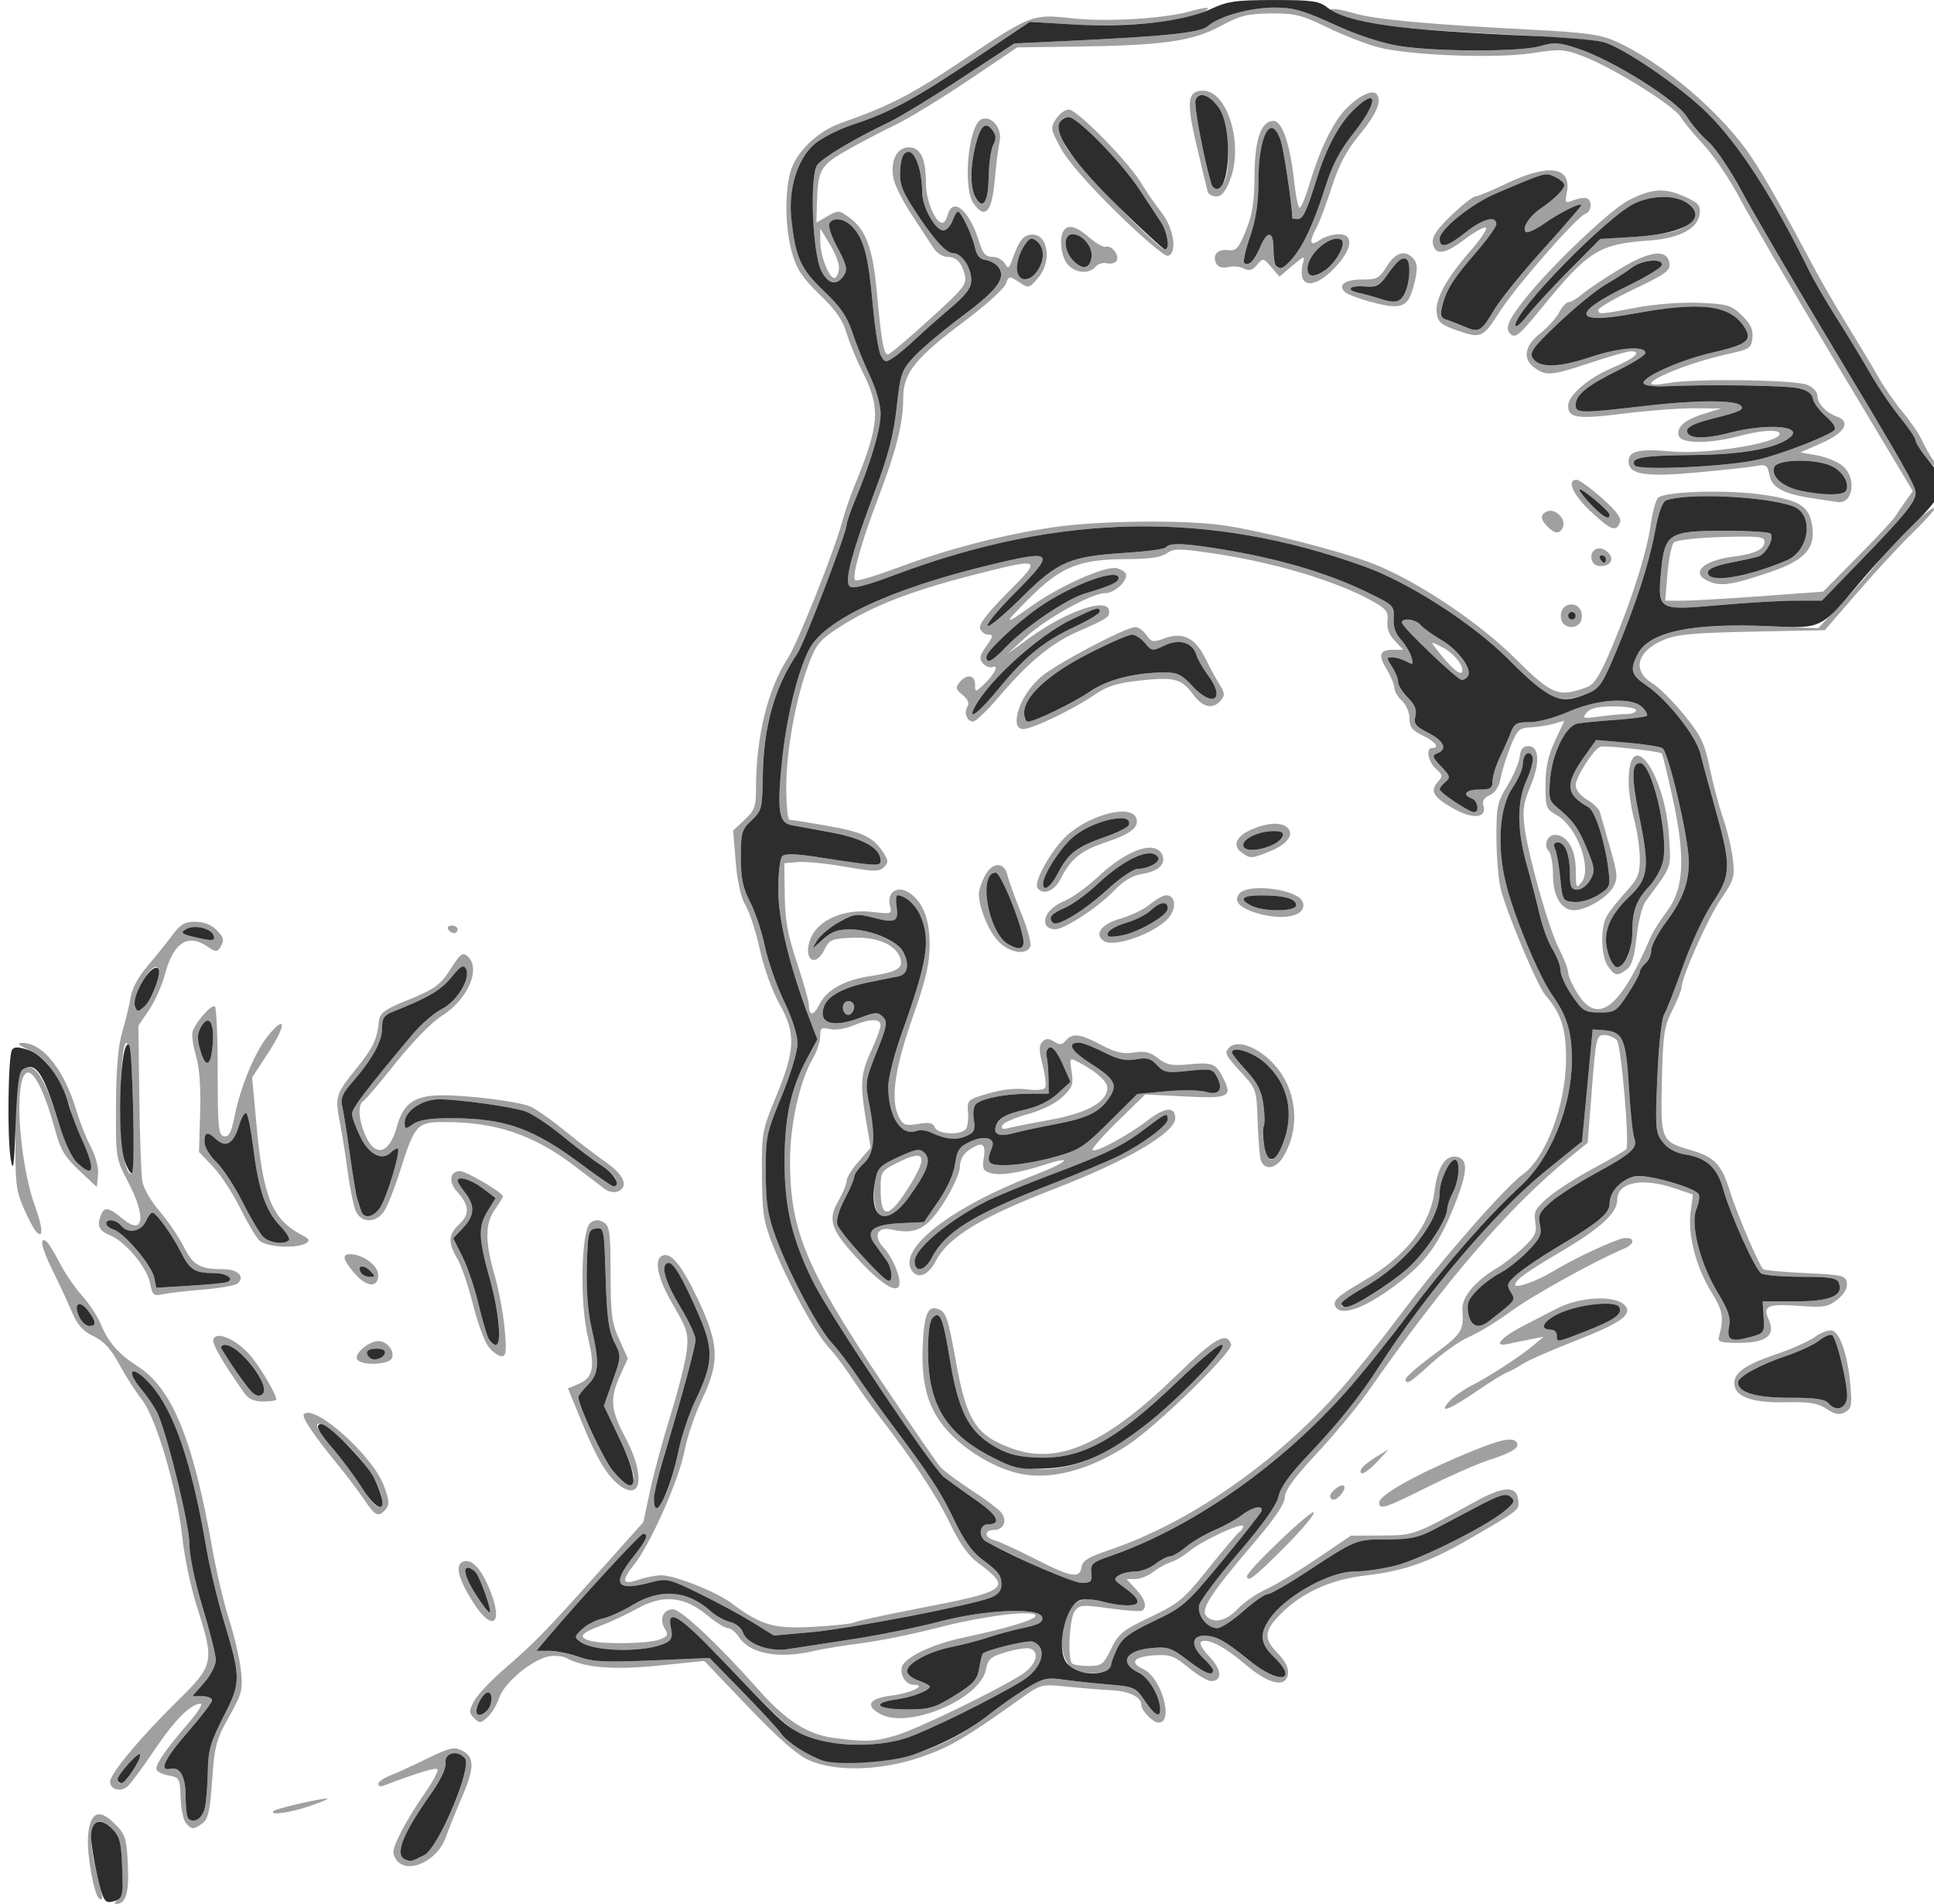 <?xml version="1.0" encoding="UTF-8" standalone="no"?>
<!-- Created with Inkscape (http://www.inkscape.org/) -->

<svg
   xmlns:dc="http://purl.org/dc/elements/1.1/"
   xmlns:cc="http://creativecommons.org/ns#"
   xmlns:rdf="http://www.w3.org/1999/02/22-rdf-syntax-ns#"
   xmlns:svg="http://www.w3.org/2000/svg"
   xmlns="http://www.w3.org/2000/svg"
   version="1.1"
   width="512"
   height="504"
   id="svg2">
  <defs
     id="defs6" />
  <g
     transform="translate(2.136,1.3559322e-6)"
     id="g2987">
    <path
       d="m 28.998,503.022 c 1.166,-0.737 1.434,-2.674 1.208,-8.735 -0.247,-6.634 -0.641,-8.142 -2.661,-10.178 C 22.4,478.923 20.453,484.647 23.5,496 c 1.718,6.402 1.807,7.308 0.643,6.588 -1.373,-0.849 -3.326,-11.688 -2.969,-16.486 0.474,-6.381 2.852,-7.538 6.989,-3.401 2.923,2.923 3.21,3.797 3.55,10.837 0.365,7.533 -0.506,10.482 -3.085,10.447 -0.62,-0.008 -0.453,-0.441 0.37,-0.962 z M 103.2,492.8 c -0.66,-0.66 -1.2,-1.803 -1.2,-2.54 0,-2.002 3.747,-9.021 8.285,-15.523 2.212,-3.17 3.739,-6.046 3.393,-6.393 -0.519,-0.519 -4.994,0.845 -14.428,4.399 -0.688,0.259 -1.25,0.027 -1.25,-0.515 0,-0.542 1.462,-1.561 3.25,-2.264 1.788,-0.703 6.229,-2.741 9.87,-4.528 5.688,-2.792 6.955,-3.083 9,-2.068 3.4,1.688 3.413,4.569 0.057,12.323 -1.621,3.745 -3.561,8.569 -4.312,10.721 -2.057,5.895 -9.437,9.616 -12.665,6.388 z m 6.958,-1.717 c 3.737,-1.86 12.76,-23.273 10.801,-25.633 -1.955,-2.355 -5.53,-1.462 -5.148,1.286 0.194,1.395 -1.358,4.593 -4.124,8.5 -7.336,10.362 -9.451,15.964 -6.436,17.046 1.457,0.523 1.441,0.527 4.908,-1.198 z m -63.112,-8.529 c -0.66,-0.795 -1.277,-3.829 -1.372,-6.742 -0.164,-5.017 -0.326,-5.323 -3.09,-5.805 -1.605,-0.28 -3.077,-0.989 -3.273,-1.577 -0.411,-1.235 2.369,-5.276 8.533,-12.407 C 50.232,453.261 51.651,451 50.997,451 c -2.615,0 -6.873,4.263 -12.255,12.268 -3.113,4.63 -6.348,8.989 -7.188,9.687 C 29.746,474.456 27,473.663 27,471.64 c 0,-2.078 8.229,-11.946 17.723,-21.254 9.797,-9.605 9.967,-10.401 5.328,-24.884 -1.622,-5.063 -3.391,-13.435 -3.931,-18.603 -1.308,-12.521 -6.968,-31.749 -10.734,-36.468 -1.588,-1.989 -4.262,-6.162 -5.943,-9.273 -2.239,-4.143 -4.065,-6.136 -6.825,-7.45 -2.853,-1.357 -4.252,-2.937 -5.756,-6.5 -1.093,-2.589 -3.309,-7.357 -4.925,-10.597 -2.989,-5.994 -3.757,-9.234 -1.918,-8.098 0.56,0.346 2.151,2.864 3.535,5.595 1.384,2.731 4.073,6.688 5.976,8.795 1.903,2.106 4.18,5.578 5.061,7.714 1.943,4.714 4.688,7.845 9.665,11.02 9.169,5.85 14.694,19.29 19.787,48.126 1.094,6.194 3.111,14.744 4.482,19 1.371,4.256 2.771,10.262 3.112,13.347 0.573,5.188 0.336,6.114 -3.145,12.34 -3.41,6.098 -3.829,7.675 -4.461,16.782 -0.563,8.123 -1.054,10.312 -2.555,11.41 -2.344,1.714 -2.945,1.702 -4.43,-0.087 z m 5.079,-4.067 c 0.352,-1.643 0.693,-5.96 0.758,-9.593 0.101,-5.614 0.724,-7.789 4.156,-14.5 4.675,-9.143 4.673,-10.038 -0.055,-25.788 -1.634,-5.441 -3.67,-13.991 -4.526,-19 -3.803,-22.258 -8.481,-36.012 -14.628,-43.007 -4.727,-5.38 -7.148,-4.368 -2.593,1.084 1.891,2.264 3.956,5.398 4.589,6.966 C 42.674,381.712 48,403.838 48,408.612 c 0,3.158 1.403,9.9 3.5,16.818 1.925,6.351 3.5,12.661 3.5,14.023 0,1.362 -1.397,4.067 -3.104,6.011 L 48.793,449 l 2.604,0 C 52.828,449 54,449.486 54,450.079 c 0,0.594 -2.949,4.46 -6.553,8.592 -6.013,6.895 -7.592,10.268 -4.467,9.544 C 45.541,467.622 47,470.249 47,475.456 c 0,2.866 0.316,5.526 0.701,5.912 1.488,1.488 3.812,-0.025 4.423,-2.88 z M 33.011,468.75 c 1.09,-1.788 1.97,-3.7 1.956,-4.25 C 34.934,463.22 29,469.7 29,471.016 c 0,2.049 2.105,0.86 4.011,-2.266 z M 23,350.111 c 0,-1.587 -3.806,-5.633 -4.576,-4.865 C 17.289,346.376 19.744,351 21.479,351 22.315,351 23,350.6 23,350.111 z M 70.279,479.387 c 0.626,-0.626 12.409,-3.345 14.221,-3.282 0.55,0.019 -1.475,0.891 -4.5,1.937 -5.288,1.828 -10.993,2.618 -9.721,1.345 z M 212,465.945 c -3.099,-1.385 -8.109,-5.786 -16.097,-14.142 l -11.597,-12.132 -11.903,1.216 c -12.011,1.227 -19.722,0.618 -24.489,-1.933 -1.117,-0.598 -3.33,-0.802 -4.917,-0.454 -4.502,0.989 -11.68,7.008 -12.951,10.861 -0.617,1.868 -2.018,4.209 -3.115,5.201 -1.805,1.634 -2.141,1.657 -3.552,0.245 -1.393,-1.393 -1.399,-1.865 -0.062,-4.433 0.823,-1.581 4.35,-5.349 7.837,-8.374 8.362,-7.253 11.157,-10.119 25.188,-25.818 l 11.842,-13.25 1.744,-8.216 c 0.959,-4.519 3.429,-13.616 5.487,-20.216 2.059,-6.6 3.977,-14.25 4.264,-17 0.471,-4.518 0.126,-5.674 -3.579,-11.984 -3.958,-6.743 -5.159,-11.744 -3.121,-13.003 2.239,-1.384 5.183,2.049 9.472,11.046 5.826,12.219 6.037,16.883 1.219,26.97 -1.832,3.834 -3.891,9.897 -4.576,13.472 -1.48,7.721 -9.048,24.816 -13.365,30.187 -3.536,4.4 -3.151,5.504 1.369,3.929 C 168.858,417.502 171.496,417 172.96,417 c 3.506,0 14.459,4.332 18.41,7.282 8.021,5.988 11.327,6.949 21.87,6.355 5.398,-0.304 10.257,-0.826 10.799,-1.161 0.542,-0.335 7.842,-1.934 16.223,-3.553 24.811,-4.794 25.64,-5.408 16.509,-12.213 -2.541,-1.893 -4.891,-5.194 -7.373,-10.355 -3.525,-7.329 -9.894,-16.988 -18.668,-28.313 -2.326,-3.002 -5.691,-7.705 -7.477,-10.45 -1.786,-2.745 -4.532,-6.364 -6.101,-8.041 -3.458,-3.696 -10.969,-17.479 -14.74,-27.05 -2.419,-6.14 -2.768,-8.412 -2.835,-18.5 -0.074,-11.176 0.034,-11.767 3.844,-21 5.022,-12.168 5.149,-16.556 0.706,-24.43 -1.848,-3.275 -4.052,-9.406 -5.093,-14.171 -1.009,-4.619 -2.707,-9.876 -3.772,-11.682 -1.253,-2.123 -2.181,-6.212 -2.628,-11.572 l -0.691,-8.289 3.029,-2.83 C 197.636,214.537 198,213.534 198,208.671 c 0,-13.553 3.136,-26.353 8.433,-34.42 2.553,-3.888 12.285,-28.354 14.421,-36.252 0.669,-2.475 2.049,-6.525 3.065,-9 6.895,-16.788 7.177,-20.903 2.114,-30.938 C 224.49,95.003 222.64,90.475 221.923,88 c -0.943,-3.253 -2.891,-6.024 -7.031,-10 -4.527,-4.347 -6.059,-6.638 -7.31,-10.932 -1.84,-6.313 -2.047,-15.857 -0.467,-21.546 1.454,-5.237 7.173,-10.774 13.385,-12.957 12.729,-4.474 18.72,-7.551 31.868,-16.367 18.588,-12.464 18.727,-12.518 29.461,-11.341 8.921,0.978 24.128,0.082 30.998,-1.826 4.984,-1.384 6.182,-1.228 3.167,0.412 -4.165,2.267 -21.11,3.784 -33.86,3.031 L 270.5,5.788 256,15.498 c -16.24,10.876 -22.391,14.199 -32.343,17.475 -3.764,1.239 -8.378,3.6 -10.253,5.246 -4.453,3.91 -6.897,11.883 -6.043,19.712 1.124,10.304 2.432,13.209 8.581,19.069 4.417,4.21 6.195,6.79 7.577,11 0.993,3.025 3.083,8.2 4.643,11.5 1.642,3.473 2.838,7.685 2.838,10 0.001,4.108 -2.528,12.703 -6.658,22.625 -1.288,3.094 -2.341,6.16 -2.341,6.813 0,2.041 -11.251,31.429 -13.04,34.062 -5.983,8.804 -8.95,19.256 -9.149,32.234 -0.135,8.801 -0.285,9.399 -2.977,11.917 -2.599,2.431 -2.835,3.243 -2.835,9.768 0,5.602 0.522,8.125 2.452,11.849 1.349,2.602 3.106,7.882 3.906,11.732 0.799,3.85 3.071,10.362 5.048,14.472 2.163,4.496 3.594,8.969 3.594,11.23 0,2.133 -1.829,8.2 -4.229,14.028 -4.028,9.782 -4.227,10.745 -4.179,20.27 0.042,8.41 0.494,11.193 2.841,17.5 3.571,9.594 11.056,23.633 14.662,27.5 1.539,1.65 4.509,5.535 6.601,8.633 2.092,3.098 5.95,8.498 8.573,12 10.894,14.542 13.651,18.74 17.136,26.091 2.533,5.342 4.809,8.579 7.379,10.494 4.572,3.407 5.182,4.217 5.201,6.91 0.01,1.392 -0.936,2.516 -2.735,3.248 -4.899,1.995 -37.47,8.277 -47.622,9.186 l -9.872,0.883 -5.628,-3.48 c -3.095,-1.914 -9.438,-5.344 -14.094,-7.623 -8.059,-3.943 -8.673,-4.087 -12.764,-2.993 -9.262,2.477 -10.591,0.595 -4.76,-6.741 3.514,-4.42 4.235,-6.109 2.609,-6.109 -0.758,0 -16.805,17.448 -25.441,27.662 L 139.854,437 l 3.447,0 c 1.896,0 5.416,0.716 7.823,1.591 3.617,1.315 6.995,1.478 19.482,0.942 l 15.106,-0.649 8.695,8.909 c 4.782,4.9 9.368,9.869 10.19,11.043 0.822,1.174 3.612,3.378 6.199,4.899 4.197,2.467 5.675,2.765 13.704,2.765 12.662,0 24.675,-4.299 35.101,-12.561 2.694,-2.135 7.149,-5.266 9.899,-6.959 4.354,-2.679 5.582,-2.991 9.5,-2.412 2.475,0.365 7.859,0.95 11.965,1.298 7.138,0.606 7.568,0.787 9.81,4.134 2.663,3.974 4.225,4.918 4.225,2.551 0,-3.339 -2.914,-8.401 -5.584,-9.702 -5.389,-2.626 -3.774,-5.92 3.227,-6.58 4.381,-0.413 5.316,-0.106 9.547,3.137 4.591,3.519 6.81,4.421 6.81,2.769 0,-0.454 -1.125,-1.883 -2.5,-3.174 -3.346,-3.143 -3.314,-6 0.066,-6 3.272,0 5.499,1.215 12.14,6.625 7.844,6.389 13.148,5.442 6.294,-1.125 -3.424,-3.281 -3.748,-5.846 -1.222,-9.677 C 337.804,422.719 349.676,416 356.437,416 c 2.626,0 7.54,-0.71 10.919,-1.577 6.649,-1.707 23.916,-10.361 28.837,-14.453 2.614,-2.174 2.834,-2.703 1.562,-3.759 -1.206,-1.001 -2.759,-0.556 -8.368,2.398 -3.788,1.994 -9.137,4.811 -11.887,6.259 -4.104,2.16 -6.345,2.634 -12.5,2.642 -8.238,0.011 -8.056,-0.063 -21.247,8.599 -4.934,3.24 -9.582,5.891 -10.329,5.891 -0.746,0 -3.637,2.025 -6.424,4.5 -2.787,2.475 -5.882,4.5 -6.878,4.5 -2.759,0 -5.462,-3.525 -4.761,-6.21 0.329,-1.26 5.03,-7.475 10.448,-13.812 6.561,-7.674 10.075,-12.645 10.523,-14.886 0.451,-2.256 2.937,-5.747 7.546,-10.6 8.117,-8.545 14.058,-15.929 18.882,-23.467 12.49,-19.519 30.995,-41.299 44.119,-51.927 l 9.812,-7.946 1.404,-14.826 L 419.5,272.5 l 2.927,0.212 c 5.109,0.371 5.901,2.155 6.668,15.02 0.386,6.472 1.023,12.561 1.415,13.53 1.033,2.553 -0.692,4.129 -10.177,9.299 -4.656,2.538 -10.032,5.99 -11.947,7.671 -2.971,2.609 -3.387,3.491 -2.832,6.015 0.552,2.513 0.071,3.556 -3.202,6.939 -2.119,2.19 -5.427,4.802 -7.352,5.805 -1.925,1.003 -4.743,3.132 -6.262,4.732 -2.261,2.381 -2.646,3.486 -2.125,6.092 0.677,3.385 2.66,4.077 5.447,1.901 7.237,-5.651 7.107,-5.476 5.74,-7.711 -1.167,-1.908 -0.977,-2.402 1.851,-4.817 1.733,-1.48 6.174,-4.49 9.868,-6.69 C 421.203,323.541 424,321.223 424,318.494 c 0,-3.008 2.971,-6.197 6.629,-7.115 2.854,-0.716 15.808,2.901 16.938,4.73 0.344,0.557 0.077,2.335 -0.592,3.952 -1.679,4.054 0.998,14.487 5.707,22.239 2.698,4.442 3.404,6.52 2.963,8.727 -0.742,3.709 0.355,4.32 5.346,2.976 3.969,-1.069 4.032,-1.157 3.773,-5.295 L 464.5,344.5 l 8.713,0 c 9.218,0 12.76,-1.522 11.455,-4.922 -0.491,-1.278 -2.366,-1.58 -9.887,-1.593 -5.105,-0.008 -9.892,-0.403 -10.639,-0.876 -1.635,-1.036 -8.251,-15.707 -10.1,-22.397 -1.542,-5.578 -4.405,-8.195 -9.935,-9.079 -2.589,-0.414 -4.68,-1.546 -6.032,-3.265 -1.95,-2.479 -2.034,-3.477 -1.454,-17.25 0.355,-8.441 1.121,-15.463 1.812,-16.618 0.658,-1.1 2.906,-6.843 4.995,-12.762 2.089,-5.919 5.593,-13.434 7.786,-16.7 4.934,-7.348 5.018,-9.68 0.882,-24.45 -1.708,-6.098 -3.542,-12.888 -4.077,-15.088 -1.13,-4.654 -8.791,-14.34 -14.268,-18.039 -4.108,-2.774 -4.483,-4.143 -2.294,-8.375 3.058,-5.914 14.085,-8.189 35.437,-7.309 l 12.32,0.507 6.526,-6.892 c 3.589,-3.79 8.268,-9.186 10.399,-11.99 C 499.95,142.384 510,133.143 510,134.656 c 0,0.426 -2.587,3.279 -5.75,6.34 -3.163,3.061 -9.697,10.123 -14.52,15.693 l -8.77,10.128 -19.23,0.39 c -15.755,0.32 -20.003,0.72 -23.509,2.212 -7.039,2.996 -8.35,8.102 -2.938,11.447 1.805,1.116 5.61,4.897 8.454,8.403 4.455,5.49 5.389,7.426 6.738,13.955 0.861,4.169 2.463,10.189 3.56,13.378 1.097,3.188 2.26,8.07 2.585,10.847 0.544,4.656 0.297,5.481 -3.167,10.551 C 449.997,243.059 443,258.791 443,261.503 c 0,0.637 -1.09,3.312 -2.423,5.945 -2.147,4.241 -2.46,6.349 -2.75,18.515 -0.377,15.855 -0.238,16.194 7.581,18.467 6.457,1.877 8.21,3.744 10.531,11.215 1.716,5.523 7.567,19.193 8.703,20.332 0.287,0.288 5.323,0.749 11.19,1.024 9.946,0.466 10.689,0.645 10.972,2.635 0.197,1.381 -0.686,2.921 -2.5,4.362 -2.482,1.972 -3.618,2.167 -9.89,1.705 -8.657,-0.638 -9.985,-0.049 -8.288,3.676 1.879,4.123 -0.635,6.067 -7.887,6.098 -4.62,0.02 -5.661,-0.268 -5.34,-1.475 1.394,-5.237 1.12,-6.939 -1.911,-11.865 -4.13,-6.712 -6.363,-15.254 -5.563,-21.282 l 0.617,-4.651 -4.699,-1.601 C 432.571,311.612 426,312.926 426,317.667 c 0,3.431 -4.516,7.553 -15.096,13.778 -9.029,5.313 -11.904,7.404 -11.904,8.658 0,1.077 5.712,-0.959 10,-3.564 5.559,-3.377 16.481,-8.48 18.776,-8.772 2.923,-0.372 3,1.524 0.111,2.729 -7.575,3.161 -24.306,12.423 -29.948,16.58 -3.608,2.658 -8.57,5.695 -11.025,6.747 -2.455,1.052 -6.991,4.223 -10.079,7.046 -5.692,5.203 -6.835,5.9 -6.835,4.171 0,-0.528 3.375,-3.457 7.5,-6.507 7.402,-5.474 7.899,-6.26 7.52,-11.887 -0.218,-3.234 3.289,-7.48 8.98,-10.87 1.925,-1.147 5.15,-3.645 7.167,-5.552 3.121,-2.951 3.59,-3.945 3.146,-6.678 -0.455,-2.801 -0.011,-3.648 3.472,-6.628 2.196,-1.879 7.632,-5.355 12.08,-7.724 4.448,-2.369 8.29,-4.635 8.537,-5.036 0.895,-1.448 -1.343,-27.379 -2.481,-28.751 C 425.28,274.633 423.779,274 422.586,274 c -2.072,0 -2.219,0.639 -3.283,14.25 l -1.114,14.25 -4.844,3.949 c -16.008,13.049 -32.811,32.592 -53.66,62.408 -2.649,3.788 -8.611,10.954 -13.25,15.926 C 340.476,391.168 338,394.561 338,396.343 c 0,1.711 -2.651,5.622 -8.25,12.173 -11.064,12.944 -14.027,17.446 -12.608,19.156 1.854,2.235 5.333,1.491 8.421,-1.801 1.615,-1.722 4.962,-4.039 7.437,-5.151 2.475,-1.111 8.55,-4.765 13.5,-8.12 l 9,-6.099 8.062,-0.03 c 8.605,-0.032 8.586,-0.025 24.692,-8.89 7.663,-4.219 11.096,-4.391 11.532,-0.58 0.315,2.75 0.634,2.494 -12.786,10.299 -10.717,6.233 -17.327,8.557 -27.793,9.771 -8.983,1.042 -16.636,4.513 -22.187,10.064 -4.519,4.519 -4.722,6.548 -1.035,10.352 2.156,2.224 3.075,4.049 2.848,5.65 -0.538,3.788 -5.073,2.758 -11.306,-2.567 -5.554,-4.745 -10.001,-7.011 -11.698,-5.962 -0.564,0.349 0.405,2.072 2.216,3.941 3.308,3.413 3.499,6.453 0.404,6.453 -0.887,0 -3.567,-1.601 -5.955,-3.558 -3.83,-3.138 -4.902,-3.522 -9.09,-3.25 -5.421,0.352 -6.656,1.917 -2.872,3.641 C 305.314,444.011 308.745,456 304.588,456 303.098,456 300,452.822 300,451.294 c 0,-2.058 -3.177,-3.629 -7.802,-3.856 -2.584,-0.127 -7.848,-0.552 -11.698,-0.945 -6.903,-0.704 -7.069,-0.664 -12,2.85 -15.039,10.721 -19.017,13.067 -26.65,15.724 -10.615,3.695 -22.748,4.052 -29.85,0.878 z M 126.8,452.8 c 1.435,-1.435 1.6,-4.8 0.235,-4.8 -1.052,0 -3.035,3.224 -3.035,4.934 0,1.415 1.314,1.352 2.8,-0.134 z m 47.629,-57.915 c 0.906,-2.263 2.304,-7.241 3.108,-11.061 0.804,-3.82 2.796,-9.731 4.426,-13.135 4.736,-9.883 4.883,-13.356 0.952,-22.451 -4.414,-10.213 -6.914,-14.411 -8.289,-13.92 -1.939,0.693 -0.714,4.917 3.405,11.733 2.183,3.613 3.969,7.471 3.969,8.573 0,1.815 -3.325,14.07 -8.918,32.872 C 170.861,394.961 170.443,399 171.891,399 c 0.49,0 1.632,-1.852 2.538,-4.115 z M 216.5,461.088 c -7.536,-1.152 -9.267,-2.519 -27.687,-21.864 -11.009,-11.563 -14.527,-13.751 -13.328,-8.294 0.492,2.242 0.217,3.154 -1.171,3.884 -5.078,2.668 -19.078,2.541 -22.837,-0.208 -1.638,-1.197 -1.605,-1.41 0.523,-3.392 1.249,-1.163 3.672,-2.41 5.385,-2.77 1.713,-0.361 5.259,-1.958 7.88,-3.55 7.427,-4.511 14.553,-3.962 20.735,1.599 1.375,1.237 3.708,2.533 5.183,2.88 1.486,0.349 2.979,1.564 3.346,2.72 0.953,3.003 6.958,5.244 11.918,4.449 2.229,-0.357 9.785,-1.517 16.793,-2.577 7.007,-1.06 17.357,-3.143 23,-4.63 12.538,-3.303 26.996,-3.923 27.541,-1.181 0.253,1.272 -0.9,1.916 -4.976,2.779 -2.918,0.618 -7.105,1.744 -9.305,2.502 -2.2,0.758 -6.483,1.879 -9.518,2.491 C 243.731,437.187 238,440.278 238,442.387 c 0,0.779 1.35,1.887 3,2.463 1.65,0.575 3,1.278 3,1.563 0,1.09 -4.437,2.815 -8.872,3.45 -6.839,0.978 -5.123,2.637 2.728,2.637 6.117,0 7.436,-0.38 12.734,-3.668 5.034,-3.124 5.998,-4.201 6.505,-7.261 0.327,-1.976 0.777,-3.724 1,-3.884 1.601,-1.147 11.971,-3.599 13.21,-3.124 4.114,1.579 2.543,7.114 -2.974,10.483 -7.615,4.65 -24.625,13.032 -30.382,14.971 -5.848,1.97 -13.172,2.336 -21.448,1.071 z m 18.546,-1.694 c 5.524,-1.64 26.179,-11.617 33.11,-15.992 3.929,-2.48 5.153,-5.962 2.458,-6.996 -0.763,-0.293 -3.566,0.103 -6.229,0.88 -4.271,1.245 -4.923,1.805 -5.524,4.741 -1.591,7.78 -20.397,15.706 -27.861,11.742 -4.248,-2.256 -3.125,-4.192 2.853,-4.922 5.094,-0.622 9.691,-2.847 5.882,-2.847 -2.465,0 -4.201,-3.734 -2.621,-5.637 2.089,-2.517 8.522,-5.33 15.642,-6.839 C 264.402,431.054 272,428.761 272,427.715 c 0,-1.691 -13.621,-0.017 -26.017,3.198 -6.316,1.637 -15.308,3.462 -19.983,4.055 -4.675,0.593 -10.3,1.507 -12.5,2.031 -9.359,2.231 -17.077,0.822 -20.009,-3.653 C 192.646,432.056 191.332,431 190.572,431 c -0.76,0 -3.202,-1.521 -5.427,-3.379 -6.031,-5.039 -11.695,-5.615 -18.443,-1.875 -2.861,1.586 -7.34,3.679 -9.952,4.651 -5.225,1.945 -5.924,3.055 -2.5,3.972 3.565,0.955 15.365,0.727 18.204,-0.352 2.224,-0.846 2.42,-1.245 1.407,-2.868 -1.55,-2.482 -0.446,-5.15 2.131,-5.15 2.152,0 11.948,9.204 22.754,21.378 7.167,8.074 12.846,11.713 19.753,12.657 8.31,1.136 10.899,1.036 16.546,-0.641 z M 283,442.306 c -4.073,-1.456 -5.278,-8.312 -2.591,-14.742 1.69,-4.045 4.232,-5.035 9.307,-3.626 4.737,1.315 9.284,1.365 9.284,0.101 0,-0.993 -1.061,-2.067 -4.5,-4.555 -1.725,-1.248 -1.794,-1.585 -0.5,-2.451 0.825,-0.552 2.779,-1.011 4.342,-1.019 1.563,-0.008 3.986,-0.915 5.385,-2.015 1.398,-1.1 3.122,-2 3.831,-2 0.709,0 2.615,-1.116 4.236,-2.48 1.621,-1.364 5.077,-3.393 7.68,-4.509 2.603,-1.116 5.872,-2.925 7.264,-4.02 2.67,-2.1 5.659,-2.682 5.095,-0.991 C 331.65,400.55 327,406.453 321.5,413.119 c -9.531,11.55 -10.382,12.301 -18.132,15.992 -6.54,3.115 -8.449,4.54 -9.75,7.282 -0.89,1.875 -1.618,3.856 -1.618,4.402 0,1.911 -5.364,2.812 -9,1.512 z m 9.009,-5.824 c 1.955,-4.039 3.063,-4.936 10.431,-8.453 7.598,-3.627 8.807,-4.64 15.439,-12.946 3.958,-4.956 7.629,-9.279 8.158,-9.606 0.529,-0.327 0.963,-0.993 0.963,-1.481 0,-1.224 -10.885,3.815 -14.245,6.595 -1.51,1.249 -3.76,2.589 -5,2.977 -1.24,0.389 -3.329,1.545 -4.64,2.569 C 301.803,417.162 299.687,418 298.413,418 l -2.317,0 2.452,2.646 c 2.48,2.676 3.106,4.832 1.663,5.724 -0.434,0.268 -4.321,-0.008 -8.637,-0.613 -7.228,-1.014 -7.955,-0.954 -9.21,0.762 -1.388,1.898 -1.926,12.584 -0.696,13.814 0.367,0.367 2.352,0.667 4.411,0.667 3.45,0 3.916,-0.355 5.931,-4.518 z M 123.175,424.25 c -4.012,-6.283 -4.939,-10.02 -2.698,-10.88 2.323,-0.891 4.988,2.069 7.319,8.13 3.324,8.644 0.294,10.447 -4.621,2.75 z m 3.202,-2.281 C 124.744,417.229 123.305,415 121.878,415 121.395,415 121,415.587 121,416.304 c 0,1.541 5.918,11.111 6.507,10.522 0.222,-0.222 -0.286,-2.408 -1.13,-4.858 z m 144.519,-8.006 C 265.178,411.192 259.825,408.556 259,408.104 c -2.209,-1.21 -1.902,-4.603 0.418,-4.608 3.761,-0.008 2.6,-2.371 -3.116,-6.341 -3.191,-2.217 -7.03,-4.984 -8.53,-6.15 -3.184,-2.475 -30.162,-42.69 -34.575,-51.54 -5.61,-11.25 -7.646,-19.78 -7.63,-31.965 0.016,-11.979 1.664,-19.405 6.144,-27.684 l 2.535,-4.684 -2.035,-5.316 c -5.229,-13.66 -8.322,-26.39 -8.322,-34.253 0,-4.319 0.476,-8.329 1.059,-8.911 0.745,-0.745 3.503,-0.68 9.306,0.22 15.883,2.462 16.747,2.51 16.747,0.932 0,-3.256 -4.669,-5.904 -13.125,-7.444 -4.606,-0.839 -9.38,-1.72 -10.61,-1.958 -3.218,-0.624 -3.701,-3.999 -2.401,-16.761 1.182,-11.602 4.081,-23.593 7.183,-29.712 3.963,-7.818 21.672,-16.092 47.953,-22.405 17.042,-4.094 17.476,-3.566 6.303,7.673 -4.233,4.258 -7.369,8.069 -6.969,8.47 0.4,0.4 4.454,-2.98 9.009,-7.511 9.659,-9.609 12.707,-10.902 27.942,-11.852 5.382,-0.336 10.021,-0.991 10.309,-1.457 0.83,-1.343 6.202,-1.001 18.2,1.16 13.579,2.445 25.31,6.047 34.977,10.739 7.001,3.398 7.264,3.654 7.048,6.862 -0.149,2.219 0.473,4.094 1.863,5.612 1.148,1.254 2.407,3.331 2.797,4.616 0.64,2.106 0.51,2.229 -1.319,1.25 C 369.044,174.489 367.375,174 366.451,174 c -1.557,0 -1.561,0.182 -0.066,2.465 0.888,1.356 1.615,3.176 1.615,4.045 0,0.869 1.16,2.741 2.578,4.158 1.869,1.869 2.415,3.224 1.988,4.928 -0.497,1.982 0.039,2.671 3.422,4.397 4.204,2.145 5.161,4.352 2.354,5.429 -1.434,0.55 -1.294,1.018 1.039,3.452 2.383,2.487 2.518,2.965 1.159,4.093 -0.846,0.702 -1.539,1.592 -1.539,1.977 0,0.851 7.813,6.055 9.09,6.055 1.511,0 1.021,-3.02 -0.59,-3.638 -2.698,-1.035 -1.575,-2.362 2,-2.362 2.964,0 3.5,-0.345 3.497,-2.25 -0.002,-1.238 0.86,-4.05 1.915,-6.25 1.055,-2.2 2.384,-5.21 2.953,-6.688 0.882,-2.291 1.606,-2.68 4.898,-2.635 2.153,0.03 6.712,-1.194 10.3,-2.763 7.784,-3.406 16.828,-3.954 19.593,-1.188 0.949,0.949 1.49,1.961 1.203,2.249 -0.287,0.287 -4.086,0.777 -8.44,1.088 -4.355,0.311 -8.84,0.747 -9.966,0.97 -3.036,0.599 -6.573,7.706 -7.182,14.432 -0.47,5.186 -0.279,6.039 1.723,7.685 4.341,3.568 5.645,5.365 7.98,10.999 2.135,5.151 2.219,5.92 0.902,8.266 -0.798,1.423 -2.334,2.586 -3.413,2.586 -1.619,0 -1.964,-0.698 -1.977,-4 -0.021,-5.22 -1.239,-8.5 -3.159,-8.5 -1.097,0 -1.315,0.503 -0.759,1.75 0.429,0.963 1.04,4.45 1.357,7.75 0.556,5.792 0.68,6.009 3.576,6.272 1.715,0.156 4.444,-0.619 6.372,-1.809 3.231,-1.994 3.348,-2.277 2.798,-6.772 -0.9,-7.361 -3.509,-15.522 -5.28,-16.513 -6.088,-3.407 -6.3,-6.128 -1.049,-13.479 l 3.072,-4.301 8.044,0.675 c 4.424,0.371 8.704,1.029 9.511,1.462 1.58,0.847 6.943,23.83 6.993,29.964 0.046,5.631 -1.678,10.26 -5.956,15.994 -2.203,2.952 -4.005,6.356 -4.005,7.564 0,1.208 -0.675,2.757 -1.5,3.442 -0.825,0.685 -1.5,1.689 -1.5,2.233 0,0.543 -1.426,3.188 -3.168,5.878 -2.98,4.599 -3.423,4.89 -7.452,4.89 -3.941,0 -4.527,-0.354 -7.332,-4.43 C 412.372,261.133 411,258.149 411,256.938 c 0,-1.211 -0.945,-3.731 -2.1,-5.6 -1.155,-1.869 -2.691,-5.972 -3.412,-9.118 -0.721,-3.146 -2.251,-9.064 -3.4,-13.152 -2.681,-9.543 -2.687,-16.863 -0.018,-22.72 1.138,-2.499 1.816,-5.202 1.507,-6.009 -0.788,-2.053 -2.577,-0.673 -2.577,1.988 0,1.215 -1.198,3.972 -2.662,6.126 -3.472,5.109 -4.239,15.041 -1.924,24.909 2.018,8.602 8.736,24.856 12.456,30.137 3.846,5.46 5.13,9.699 5.13,16.939 0,12.445 -5.535,26.112 -13.576,33.524 -8.739,8.055 -19.576,20.407 -29.424,33.536 -5.363,7.15 -12.96,16.6 -16.881,21 -17.713,19.873 -41.049,36.089 -62.618,43.513 -4.455,1.533 -4.969,2.008 -4.712,4.354 0.252,2.304 -0.074,2.633 -2.604,2.633 -1.59,0 -7.57,-2.267 -13.288,-5.037 z m 13.284,0.875 c 0.25,-1.689 1.804,-2.662 7.098,-4.444 21.31,-7.172 44.091,-22.936 61.441,-42.515 3.596,-4.058 10.978,-13.304 16.403,-20.547 10.544,-14.074 27.055,-32.933 32.044,-36.6 6.023,-4.427 11.218,-18.352 11.278,-30.232 0.041,-8.157 -1.247,-12.199 -5.416,-17 -2.191,-2.522 -10.569,-22.511 -11.946,-28.5 -0.569,-2.475 -1.045,-8.5 -1.059,-13.389 -0.022,-8.097 0.236,-9.313 2.898,-13.64 1.608,-2.613 3.07,-6.037 3.25,-7.611 C 400.411,198.276 401.042,197.5 402.5,197.5 c 2.912,0 3.115,4.642 0.472,10.787 -1.702,3.957 -2.049,6.186 -1.578,10.142 0.913,7.67 6.48,27.466 9.199,32.718 1.324,2.556 2.407,5.378 2.407,6.27 0,0.892 1.131,3.414 2.513,5.603 5.37,8.506 11.281,3.92 19.359,-15.02 0.586,-1.375 2.536,-4.447 4.332,-6.827 4.5,-5.962 4.901,-14.249 1.451,-30.003 -1.365,-6.232 -2.651,-11.5 -2.859,-11.708 -0.615,-0.615 -15.204,-2.217 -16.295,-1.79 -1.782,0.698 -6.5,8.089 -6.5,10.182 0,1.199 1.231,2.761 3.001,3.807 1.651,0.975 3.188,2.463 3.416,3.307 0.228,0.843 1.435,5.079 2.682,9.411 2.048,7.115 2.125,8.131 0.799,10.5 -1.504,2.686 -7.021,5.989 -10.149,6.074 -3.468,0.095 -5.75,-3.576 -5.75,-9.252 0,-2.915 -0.51,-5.81 -1.133,-6.433 -1.452,-1.452 -0.396,-4.267 1.601,-4.267 3.261,0 5.53,3.773 5.563,9.25 0.03,4.92 0.128,5.124 1.562,3.25 2.816,-3.68 -1.284,-14.715 -6.577,-17.703 -2.858,-1.614 -3.016,-2.035 -3.007,-8 0.007,-4.599 0.682,-7.742 2.505,-11.656 l 2.495,-5.36 -2.755,0.796 c -1.515,0.438 -4.28,0.871 -6.144,0.963 -3.072,0.151 -3.573,0.625 -5.354,5.064 -1.08,2.693 -2.259,6.472 -2.619,8.397 -0.425,2.269 -1.441,3.846 -2.889,4.484 -1.467,0.646 -2.05,1.565 -1.697,2.676 1.067,3.362 -2.571,3.826 -7.714,0.985 -5.486,-3.031 -6.523,-4.729 -4.353,-7.127 1.385,-1.53 1.339,-1.868 -0.476,-3.51 C 375.92,201.618 375.258,198 377,198 c 2.133,0 0.84,-1.706 -2.5,-3.299 -2.796,-1.333 -3.5,-2.245 -3.5,-4.53 0,-1.591 -0.888,-3.665 -2,-4.671 -1.1,-0.995 -2.002,-2.528 -2.004,-3.405 -0.002,-0.877 -0.912,-3.085 -2.022,-4.905 C 362.63,173.345 363.086,172 366.733,172 l 2.615,0 -2.258,-2.404 c -1.508,-1.605 -2.147,-3.338 -1.924,-5.212 0.283,-2.379 -0.278,-3.156 -3.666,-5.083 -9.441,-5.367 -25.931,-10.351 -42.316,-12.788 -9.206,-1.369 -10.548,-1.372 -12.473,-0.024 -1.493,1.046 -4.649,1.511 -10.253,1.511 -12.717,0 -17.631,1.935 -25.936,10.211 -7.287,7.262 -7.187,7.655 0.545,2.129 7.389,-5.281 19.532,-10.657 22.429,-9.93 1.377,0.346 2.504,1.147 2.504,1.781 0,2.002 -3.223,4.81 -5.521,4.81 -3.556,0 -15.557,6.636 -20.979,11.601 l -5,4.578 5.532,-4.045 c 10.233,-7.483 21.468,-11.274 21.468,-7.243 0,1.549 -0.63,1.949 -8.5,5.401 -6.768,2.969 -13.003,8.126 -20.503,16.958 -3.152,3.712 -6.306,6.75 -7.008,6.75 -1.665,0 -2.527,-2.321 -1.488,-4.004 0.527,-0.853 0.063,-1.933 -1.31,-3.045 -1.818,-1.472 -1.932,-1.957 -0.787,-3.337 1.9,-2.29 4.095,-2 4.095,0.54 0,2.123 0.031,2.127 2.093,0.261 2.831,-2.562 4.43,-5.554 2.591,-4.848 -0.75,0.288 -1.927,-0.157 -2.616,-0.987 -1.027,-1.237 -0.862,-2.06 0.908,-4.546 1.814,-2.548 1.904,-3.035 0.562,-3.035 -0.88,0 -1.873,-0.714 -2.208,-1.587 -0.419,-1.091 1.849,-4.059 7.258,-9.5 9.347,-9.402 9.334,-9.408 -10.043,-4.442 -15.605,3.999 -25.994,8.082 -34.408,13.52 -5.208,3.366 -6.192,4.535 -8.135,9.669 -3.415,9.02 -5.972,22.942 -5.987,32.59 -0.007,4.812 0.378,8.75 0.856,8.75 0.478,0 4.865,0.697 9.75,1.549 9.509,1.658 12.387,3.004 15.022,7.025 1.446,2.207 1.478,2.736 0.239,3.975 -1.239,1.239 -2.606,1.224 -10.268,-0.114 -4.861,-0.849 -10.475,-1.406 -12.475,-1.239 L 205.5,228.5 l 0.117,8.5 c 0.092,6.643 0.802,10.55 3.25,17.882 1.723,5.16 3.133,10.148 3.133,11.083 0,3.121 1.262,3.015 2.89,-0.243 1.83,-3.663 6.525,-6.276 13.11,-7.298 7.288,-1.13 8.921,-2.012 8.277,-4.472 -0.986,-3.769 -6.024,-6.027 -12.768,-5.723 -5.43,0.245 -6.114,0.528 -7.305,3.02 -2.563,5.365 -5.995,2.535 -3.66,-3.018 1.998,-4.751 8.877,-7.693 16.024,-6.853 5.364,0.63 5.463,0.596 4.889,-1.692 -0.81,-3.229 1.651,-5.235 4.532,-3.693 3.924,2.1 6.004,6.96 5.994,14.006 -0.007,5.133 -0.968,9.234 -4.567,19.5 -4.802,13.695 -5.889,21.879 -3.5,26.344 1.069,1.997 1.744,2.221 5.027,1.666 2.93,-0.495 3.929,-0.285 4.393,0.925 0.729,1.901 7.18,2.157 8.309,0.33 0.42,-0.68 0.639,-2.683 0.487,-4.451 -0.268,-3.114 -0.096,-3.268 5.447,-4.88 3.613,-1.05 7.312,-1.446 10.029,-1.074 2.492,0.342 4.568,0.163 4.931,-0.423 0.344,-0.557 0.053,-3.25 -0.648,-5.984 -1,-3.903 -1.013,-5.232 -0.058,-6.187 0.939,-0.939 1.647,-0.948 3.106,-0.036 1.502,0.938 2.138,0.882 3.097,-0.275 1.72,-2.073 3.797,-1.818 9.37,1.149 3.776,2.01 5.741,2.468 8.617,2.008 2.893,-0.463 4.33,-0.121 6.426,1.528 2.215,1.743 3.629,2.034 7.875,1.623 6.462,-0.626 7.345,-0.301 9.268,3.418 2.688,5.197 1.752,5.673 -9.995,5.073 l -10.544,-0.538 -7.26,7.076 c -3.993,3.892 -7.003,7.334 -6.688,7.648 0.791,0.791 9.489,-3.911 14.726,-7.962 4.463,-3.452 7.167,-3.624 7.167,-0.456 0,3.81 -12.703,11.235 -31.927,18.663 -19.656,7.595 -28.209,12.811 -31.526,19.226 -1.868,3.613 -4.596,4.742 -6.189,2.562 -4.166,-5.697 9.992,-16.798 32.486,-25.473 8.818,-3.4 10.548,-5.256 2.472,-2.651 -6.855,2.211 -11.799,2.949 -14.342,2.142 -1.862,-0.591 -2.116,-1.221 -1.65,-4.095 0.621,-3.827 -0.527,-4.343 -4.101,-1.84 -1.38,0.966 -2.223,2.599 -2.223,4.305 0,1.511 -1.89,5.728 -4.201,9.37 -4.512,7.112 -7.473,8.658 -13.884,7.25 -3.855,-0.847 -4.989,1.744 -2.108,4.819 2.152,2.297 4.193,6.807 4.193,9.264 0,3.249 -4.147,1.022 -10.359,-5.563 -7.861,-8.334 -8.797,-10.939 -5.799,-16.148 1.187,-2.062 2.158,-4.433 2.158,-5.267 0,-0.834 1.434,-3.151 3.187,-5.147 l 3.187,-3.63 -1.187,-6.923 c -1.69,-9.857 -1.49,-12.694 1.323,-18.735 1.37,-2.942 2.49,-5.98 2.49,-6.75 0,-1.824 -2.851,-1.779 -7.386,0.116 -2.035,0.85 -4.726,1.242 -6.122,0.892 -2.168,-0.544 -2.492,-0.294 -2.492,1.926 0,1.403 -0.872,4.039 -1.938,5.858 -3.49,5.955 -6.063,17.568 -6.047,27.287 0.03,18.263 4.324,28.555 24.417,58.52 7.56,11.275 14.494,21.337 15.407,22.36 0.914,1.023 4.586,3.758 8.161,6.078 3.575,2.32 7.113,4.965 7.862,5.877 1.761,2.145 0.768,4.684 -1.831,4.684 -2.72,0 -2.597,2.039 0.167,2.762 1.209,0.316 6.018,2.524 10.687,4.906 9.604,4.901 11.834,5.294 12.296,2.169 z m -16.218,-24.714 c -6.028,-1.261 -13.256,-5.332 -18.153,-10.225 -6.016,-6.01 -8.164,-12.734 -7.655,-23.959 0.369,-8.13 1.378,-10.441 4.101,-9.396 2.108,0.809 2.561,2.163 4.721,14.107 2.824,15.616 5.341,19.433 15.083,22.87 12.163,4.291 24.691,-1.373 43.49,-19.663 9.998,-9.727 13.086,-11.456 14.245,-7.975 0.608,1.827 -19.557,21.504 -27.195,26.536 -10.101,6.655 -20.405,9.427 -28.638,7.705 z m 20.545,-4.853 c 3.304,-1.68 8.704,-5.097 12,-7.594 8.425,-6.382 21.895,-20.218 21.036,-21.608 -0.442,-0.715 -4.897,2.874 -11.972,9.646 -16.671,15.957 -25.684,20.764 -37.69,20.1 -5.191,-0.287 -7.657,-1.008 -11.429,-3.34 -6.243,-3.861 -8.89,-9.184 -11.057,-22.228 -1.916,-11.537 -2.659,-13.383 -4.604,-11.439 -0.857,0.857 -1.272,4.054 -1.232,9.492 0.102,14.121 5.19,21.858 18.575,28.245 7.564,3.609 17.734,3.118 26.372,-1.274 z M 351.5,346 c -0.996,-1.611 0.204,-2.739 7.362,-6.919 11.136,-6.504 17.627,-14.736 18.775,-23.813 0.785,-6.204 2.835,-9.483 5.677,-9.079 3.313,0.472 3.21,3.83 -0.393,12.859 -3.932,9.853 -7.285,14.613 -14.076,19.981 -8.621,6.815 -15.686,9.654 -17.344,6.971 z m 8.964,-2.98 c 2.864,-1.639 7.332,-4.85 9.929,-7.135 4.656,-4.098 10.574,-12.963 10.604,-15.885 0.009,-0.825 0.688,-2.789 1.509,-4.364 1.68,-3.222 2.006,-8.636 0.52,-8.636 -1.465,0 -4.024,5.518 -4.035,8.7 -0.027,7.746 -9,18.902 -20.359,25.313 -5.279,2.979 -7.092,4.987 -4.503,4.987 0.621,0 3.472,-1.341 6.336,-2.98 z M 331.557,306.75 c -0.264,-1.238 -0.611,-5.903 -0.77,-10.369 -0.287,-8.042 -0.331,-8.163 -4.652,-12.851 -3.891,-4.221 -4.199,-4.895 -2.851,-6.243 2.225,-2.225 7.75,-0.099 12.015,4.622 6.081,6.731 6.932,17.23 2.004,24.75 -1.972,3.009 -5.112,3.059 -5.746,0.09 z m 5.834,-3.77 c 3.297,-8.241 1.551,-16.189 -4.777,-21.745 C 329.408,278.419 324,276.789 324,278.638 c 0,0.351 1.727,2.511 3.837,4.801 2.921,3.169 3.994,5.309 4.495,8.965 0.362,2.642 0.399,5.223 0.082,5.736 -1,1.617 0.689,8.86 2.066,8.86 0.717,0 2.027,-1.809 2.912,-4.02 z m 86.165,-47.202 c -1.821,-2.6 -2.054,-9.957 -0.415,-13.093 0.628,-1.201 2.878,-4.087 5,-6.412 3.354,-3.676 3.857,-4.851 3.846,-9 C 431.982,224.648 431.312,220.025 430.5,217 c -0.812,-3.025 -1.475,-7.525 -1.473,-10 0.012,-15.634 9.687,-2.524 10.701,14.5 0.513,8.606 0.97,7.349 -6.245,17.151 -0.871,1.183 -1.931,5.406 -2.356,9.384 -0.565,5.292 -1.274,7.599 -2.641,8.599 -2.517,1.841 -3.112,1.737 -4.929,-0.857 z m 4.887,-2 c 0.874,-1.248 1.557,-4.288 1.557,-6.935 0,-5.817 0.988,-8.495 4.544,-12.311 1.521,-1.633 3.126,-4.558 3.567,-6.5 C 439.685,221.093 435.222,202 432.025,202 c -2.286,0 -2.312,3.77 -0.098,14.562 2.677,13.05 2.316,15.974 -2.54,20.608 -6.031,5.755 -7.607,10.491 -5.411,16.265 1.198,3.15 2.435,3.245 4.468,0.343 z M 262.088,249.094 C 259.497,246.32 257,240.181 257,236.584 c 0,-0.926 0.687,-3.011 1.526,-4.634 1.988,-3.844 5.202,-3.95 6.081,-0.2 0.355,1.512 1.983,6.02 3.619,10.017 1.636,3.997 2.719,7.934 2.406,8.75 -0.962,2.506 -5.594,1.734 -8.544,-1.423 z m 6.613,-0.844 C 267.661,242.821 262.708,231 261.474,231 c -4.762,0 -2.025,15.833 3.269,18.916 3.201,1.864 4.526,1.306 3.957,-1.666 z m 21.451,0.878 c -2.771,-1.784 -0.77,-4.528 4.356,-5.973 2.746,-0.774 6.264,-2.476 7.819,-3.781 1.555,-1.306 3.481,-2.374 4.281,-2.374 2.244,0 2.782,2.756 1.054,5.393 -2.679,4.089 -14.536,8.649 -17.51,6.735 z m 12.424,-4.62 C 305.009,243.082 307,241.26 307,240.458 c 0,-2.056 -1.996,-1.81 -4.515,0.556 -1.179,1.108 -4.099,2.58 -6.488,3.272 -2.389,0.692 -4.552,1.879 -4.805,2.639 -0.71,2.131 6.087,0.688 11.384,-2.416 z m -27.857,0.242 c -0.78,-2.176 1.231,-4.702 4.996,-6.275 2.003,-0.837 5.924,-3.657 8.714,-6.267 8.032,-7.514 15.558,-10.015 17.206,-5.718 0.884,2.304 -1.223,4.188 -5.435,4.862 -2.542,0.407 -4.887,1.785 -7.231,4.25 C 288.635,240.16 279.74,246 277.131,246 c -1.081,0 -2.166,-0.562 -2.413,-1.25 z m 16.342,-9.306 C 294.318,232.45 297.916,230 299.057,230 c 2.805,0 6.137,-1.878 5.412,-3.05 -1.768,-2.861 -8.746,0.224 -16.086,7.111 -2.815,2.641 -6.752,5.485 -8.75,6.319 -3.488,1.457 -4.346,2.573 -3.009,3.91 1.141,1.141 8.437,-3.33 14.437,-8.846 z M 331,241.837 c -4.906,-1.378 -6.713,-3.272 -5.042,-5.286 2.363,-2.847 15.487,-1.158 16.759,2.157 1.371,3.573 -4.529,5.149 -11.718,3.13 z m 10,-2.22 c 0,-1.719 -3.077,-2.585 -9.25,-2.603 -5.131,-0.015 -6.082,1.038 -2.5,2.766 3.419,1.649 11.75,1.533 11.75,-0.163 z m -68.523,-4.653 c -0.883,-1.429 3.032,-8.754 6.86,-12.835 5.682,-6.058 17.785,-9.578 19.306,-5.615 0.925,2.411 -1.338,4.223 -8.077,6.465 -6.578,2.189 -9.241,4.362 -11.975,9.772 -1.626,3.218 -4.786,4.361 -6.114,2.213 z m 5.396,-3.713 c 2.677,-5.245 5.035,-7.093 12.223,-9.583 3.44,-1.192 6.419,-2.674 6.621,-3.293 1.244,-3.816 -10.464,-0.969 -15.363,3.737 -3.376,3.243 -7.354,9.653 -7.354,11.85 0,2.279 2.064,0.834 3.873,-2.71 z m 48.655,-5.605 c -2.55,-1.864 -1.349,-4.404 2.925,-6.19 4.192,-1.751 7.735,-1.866 9.299,-0.302 1.798,1.798 -0.187,4.403 -4.744,6.227 -4.906,1.963 -5.146,1.971 -7.48,0.265 z m 7.869,-1.78 C 338.19,222.137 338.532,220 335.016,220 331.253,220 327,221.942 327,223.661 c 0,1.642 3.999,1.752 7.398,0.204 z M 267,190.968 c 0,-3.624 2.618,-8.425 6.408,-11.753 C 277.263,175.83 295.872,166 298.425,166 c 0.804,0 2.122,0.943 2.93,2.097 1.346,1.922 1.764,1.99 5.021,0.812 4.693,-1.697 7.987,0.009 10.674,5.53 1.087,2.234 2.736,5.256 3.665,6.716 1.414,2.224 1.474,2.913 0.364,4.25 -2.049,2.469 -4.797,1.899 -7.299,-1.514 -3.105,-4.235 -5.019,-4.743 -14.102,-3.746 -6.21,0.682 -8.73,1.483 -12.224,3.887 -5.427,3.734 -16.34,8.966 -18.703,8.967 -1.093,4.9e-4 -1.75,-0.762 -1.75,-2.031 z m 9.443,-2.4 c 3.025,-1.338 7.542,-3.837 10.037,-5.554 4.571,-3.145 11.921,-4.996 19.885,-5.008 3.144,-0.005 4.463,0.647 7.071,3.494 5.537,6.045 9.046,3.681 4.18,-2.817 -1.311,-1.751 -2.671,-4.131 -3.022,-5.29 -1.013,-3.345 -4.508,-4.387 -8.446,-2.517 -3.218,1.528 -3.424,1.502 -5.16,-0.642 C 299.993,169.005 298.426,168 297.504,168 c -0.921,0 -6.138,2.292 -11.592,5.094 C 275.376,178.506 269,184.382 269,188.68 c 0,2.902 0.649,2.892 7.443,-0.112 z m -43.859,145.125 c -0.864,-1.206 -2.303,-3.205 -3.199,-4.442 -2.507,-3.463 -0.425,-5.101 6.938,-5.454 l 6.154,-0.296 3.835,-5.587 c 2.336,-3.403 4.058,-7.247 4.405,-9.834 0.478,-3.561 1.098,-4.499 3.836,-5.805 3.895,-1.857 6.994,-1.083 5.941,1.485 -1.703,4.149 -1.191,4.745 4.007,4.665 2.75,-0.042 8.292,-0.982 12.315,-2.089 6.734,-1.853 7.903,-2.597 14.725,-9.374 l 7.41,-7.361 7.554,-0.722 c 4.155,-0.397 8.914,-0.331 10.577,0.146 3.574,1.025 4.745,-0.61 2.903,-4.052 -1.078,-2.015 -1.66,-2.132 -7.474,-1.51 -5.678,0.608 -6.508,0.457 -8.346,-1.516 -1.657,-1.778 -2.705,-2.067 -5.562,-1.531 -2.699,0.506 -4.689,0.068 -8.528,-1.877 C 287.32,277.142 284.403,276 283.592,276 c -3.426,0 -2.288,2.133 2.914,5.461 6.467,4.137 7.313,5.639 5.089,9.033 -2.539,3.875 -5.75,5.472 -14.234,7.078 -4.324,0.819 -9.426,1.914 -11.337,2.434 -4.101,1.116 -5.659,0.048 -4.122,-2.825 0.736,-1.375 2.955,-2.452 6.842,-3.322 3.821,-0.855 6.888,-2.328 9.133,-4.385 l 3.38,-3.098 -2.113,-4.776 c -1.262,-2.853 -2.623,-4.598 -3.38,-4.333 -0.697,0.243 -1.065,1.296 -0.818,2.339 0.247,1.043 0.472,3.696 0.5,5.896 l 0.051,4 -5.5,0.033 c -6.013,0.036 -11.834,1.162 -13.677,2.644 -0.688,0.553 -0.959,2.29 -0.652,4.18 0.444,2.734 0.139,3.409 -1.972,4.371 -2.581,1.176 -5.604,0.872 -9.381,-0.944 -1.2,-0.577 -2.921,-0.766 -3.822,-0.42 -4.063,1.559 -7.504,-3.849 -7.485,-11.763 0.006,-2.255 1.617,-8.601 3.582,-14.101 6.792,-19.016 7.68,-24.52 4.993,-30.952 C 240.342,239.575 237.496,237 235.452,237 c -0.374,0 -0.478,1.37 -0.232,3.044 0.581,3.959 -0.302,4.376 -6.117,2.886 -4.471,-1.146 -5.132,-1.061 -9.112,1.167 -2.36,1.322 -4.987,3.528 -5.838,4.903 -1.522,2.459 -1.498,2.455 1.455,-0.25 2.346,-2.149 3.974,-2.745 7.447,-2.728 5.28,0.026 12.35,2.998 13.865,5.827 1.795,3.354 1.314,6.064 -1.169,6.586 -1.238,0.26 -4.635,0.944 -7.55,1.519 -6.813,1.345 -11.087,3.581 -12.136,6.348 -1.758,4.637 2.245,5.891 9.71,3.04 3.836,-1.465 4.513,-1.485 5.823,-0.175 1.311,1.311 1.118,2.395 -1.66,9.332 -2.947,7.36 -3.074,8.191 -2.04,13.341 1.834,9.131 1.458,13.477 -1.397,16.159 -1.375,1.292 -2.5,2.878 -2.5,3.525 0,0.647 -1.139,3.319 -2.532,5.938 -1.543,2.901 -2.288,5.53 -1.907,6.728 0.343,1.082 3.62,5.147 7.282,9.035 5.782,6.138 6.7,6.778 6.985,4.863 0.18,-1.213 -0.379,-3.191 -1.243,-4.397 z m -3.066,-14.608 c -0.352,-1.604 -0.328,-4.581 0.054,-6.616 0.616,-3.284 1.309,-3.982 6.158,-6.201 4.763,-2.181 5.649,-2.316 6.908,-1.057 1.843,1.843 0.786,4.804 -4.177,11.713 -4.369,6.082 -7.894,6.934 -8.942,2.162 z m 8.968,-4.904 c 5.317,-8.5 4.355,-10.18 -3.526,-6.159 -3.785,1.931 -3.96,2.233 -3.96,6.833 0,7.995 2.188,7.798 7.487,-0.674 z M 221.639,268.306 C 220.444,267.111 220.994,265 222.5,265 c 0.825,0 1.5,0.648 1.5,1.441 0,1.671 -1.427,2.798 -2.361,1.865 z m 22.844,64.726 c 3.578,-6.919 10.961,-11.511 31.117,-19.353 7.755,-3.017 16.08,-6.49 18.5,-7.717 C 300.503,302.716 307,297.865 307,296.33 c 0,-1.911 -0.46,-1.73 -5.642,2.226 C 295.153,303.293 291.052,305.306 276,311 c -6.978,2.64 -14.671,5.807 -17.094,7.037 C 248.894,323.12 240,330.583 240,333.901 c 0,3.09 2.707,2.565 4.483,-0.869 z M 275.81,296.44 C 285.65,294.675 291,291.695 291,287.979 c 0,-1.764 -2.906,-4.339 -7.769,-6.883 -2.206,-1.154 -2.252,-1.082 -1.669,2.608 0.524,3.314 0.218,4.16 -2.414,6.668 -1.847,1.76 -5.439,3.537 -9.276,4.587 -3.444,0.943 -6.453,2.285 -6.685,2.982 -0.278,0.834 0.216,1.08 1.446,0.718 1.028,-0.302 6.058,-1.301 11.178,-2.22 z M 428.64,189 c 1.298,0 2.36,-0.45 2.36,-1 0,-0.553 -2.626,-1 -5.878,-1 -4.268,0 -6.253,0.456 -7.25,1.665 -1.258,1.527 -0.966,1.61 3.517,1 2.689,-0.366 5.952,-0.665 7.25,-0.665 z m -166.322,-6.778 c 6.91,-8.447 11.904,-12.496 20.198,-16.377 3.566,-1.669 6.484,-3.442 6.484,-3.94 0,-1.353 -0.662,-1.17 -7.357,2.033 -8.72,4.172 -21.871,16.013 -25.671,23.114 -2.212,4.133 1.034,1.662 6.346,-4.83 z m 1.736,-10.832 c 5.13,-5.374 16.08,-12.803 21.062,-14.29 6.86,-2.047 8.884,-2.977 8.884,-4.079 0,-2.825 -12.629,1.83 -21.187,7.81 C 266.963,164.919 259,172.419 259,173.841 c 0,2.004 1.492,1.28 5.054,-2.451 z M 328,417.228 c 0,-1.436 16.933,-17.629 17.667,-16.895 0.4,0.4 -3.063,4.539 -7.697,9.197 C 330.05,417.491 328,419.074 328,417.228 z M 94.24,396.923 c -1.507,-2.242 -4.65,-6.405 -6.984,-9.25 -6.274,-7.649 -9.627,-12.636 -8.95,-13.313 2.801,-2.801 18.15,10.89 21.167,18.879 1.45,3.839 1.552,5.026 0.535,6.25 -1.892,2.28 -2.776,1.887 -5.769,-2.566 z M 99,397.316 c 0,-3.54 -4.363,-10.447 -9.653,-15.282 -8.222,-7.515 -10.303,-6.572 -3.315,1.502 2.217,2.562 5.587,7.089 7.488,10.061 C 97.01,399.054 99,400.405 99,397.316 z m 264,0.396 c 0,-1.841 8.786,-6.885 21.186,-12.163 10.594,-4.509 14.186,-5.372 15.243,-3.662 0.819,1.325 -1.309,2.648 -7.43,4.623 -3.025,0.976 -10.33,4.185 -16.233,7.132 C 364.395,399.319 363,399.763 363,397.711 z m -13,-1.589 c 0,-1.279 2.94,-3.515 3.667,-2.789 C 354.393,394.06 352.156,397 350.878,397 350.395,397 350,396.605 350,396.122 z m -187.83,-2.716 c -3.361,-2.354 -6.244,-7.086 -10.21,-16.758 l -3.74,-9.122 2.794,-1.175 c 3.859,-1.622 4.435,-4.391 2.535,-12.174 -2.286,-9.362 -1.837,-28.97 0.7,-30.567 1.275,-0.802 2.225,-0.802 3.5,0.003 1.512,0.954 1.751,2.787 1.759,13.495 0.008,10.742 0.312,13.063 2.289,17.445 l 2.28,5.054 -2.017,4.446 c -2.821,6.218 -2.572,9.093 1.439,16.652 5.092,9.595 4.35,16.679 -1.33,12.701 z m 3.47,-1.911 c 0.318,-0.828 -1.332,-5.522 -3.665,-10.432 l -4.243,-8.927 2.319,-6.568 c 2.303,-6.523 2.306,-6.593 0.434,-10.318 -1.483,-2.949 -1.97,-6.59 -2.285,-17.056 -0.389,-12.942 -0.459,-13.298 -2.55,-13 -2.008,0.286 -2.169,0.947 -2.436,9.998 -0.181,6.156 0.275,12.106 1.25,16.312 2.158,9.305 1.976,12.147 -0.965,15.088 -1.375,1.375 -2.502,2.817 -2.505,3.205 -0.018,2.322 6.576,16.441 9.118,19.526 3.286,3.986 4.629,4.515 5.527,2.174 z m 192.544,-2.546 c 0.193,-0.578 1.918,-2.009 3.833,-3.18 l 3.483,-2.129 -2.937,3.18 c -2.892,3.131 -5.065,4.187 -4.379,2.129 z m 123.247,-15.997 c -2.359,-1.55 -4.518,-1.892 -11.073,-1.753 C 461.534,371.386 457,369.666 457,366.132 c 0,-2.834 3.023,-4.92 11.081,-7.647 4.08,-1.381 8.677,-3.434 10.215,-4.562 1.538,-1.128 3.563,-1.903 4.5,-1.723 2.164,0.417 4.244,6.512 4.93,14.447 0.465,5.38 0.288,6.276 -1.417,7.189 -1.498,0.802 -2.625,0.598 -4.879,-0.883 z m 5.402,-2.813 c 0.404,-2.839 -2.693,-15.934 -3.952,-16.712 -0.495,-0.306 -2.045,0.345 -3.444,1.445 -1.399,1.101 -5.333,2.931 -8.74,4.068 C 463.859,361.22 458,364.445 458,365.929 c 0,2.681 4.645,4.071 13.6,4.071 7.031,0 9.452,0.358 10.436,1.543 1.789,2.155 4.4,1.391 4.797,-1.405 z m -105.238,0.755 c 1.048,-1.159 3.686,-3.015 5.863,-4.126 4.764,-2.431 13.099,-7.868 16.542,-10.79 l 2.5,-2.121 -3.5,0.678 c -1.925,0.373 -4.513,0.908 -5.75,1.189 -4.356,0.989 -2.18,-1.63 4,-4.815 3.438,-1.772 7.425,-3.827 8.862,-4.569 6.156,-3.176 15.638,-3.55 17.995,-0.709 1.979,2.385 -1.205,4.62 -13.318,9.347 -6.209,2.423 -12.414,5.146 -13.789,6.052 -1.375,0.906 -3.231,1.909 -4.124,2.229 -0.893,0.321 -4.634,2.644 -8.313,5.163 -7.124,4.877 -10.096,5.932 -6.968,2.473 z m 36.144,-18.537 c 7.616,-2.978 9.843,-4.605 8.742,-6.387 -1.13,-1.828 -11.308,-0.609 -16.339,1.958 -3.975,2.028 -4.77,4.073 -1.583,4.073 0.793,0 1.441,0.675 1.441,1.5 0,1.928 -0.187,1.956 7.739,-1.144 z M 62.523,368.75 c -6.172,-8.842 -8.6,-13.105 -8.143,-14.298 0.826,-2.153 6.023,0.104 9.588,4.165 C 66.642,361.662 71,369.002 71,370.46 71,370.757 69.446,371 67.547,371 c -2.449,0 -3.91,-0.654 -5.024,-2.25 z m 3.995,-4.348 C 64.347,360.372 59.584,356 57.364,356 c -1.603,0 -1.638,-0.083 2.997,7 3.712,5.672 5.689,7.35 7.053,5.986 0.695,-0.695 0.409,-2.159 -0.897,-4.583 z m 25.883,-4.564 C 91.531,358.433 95.497,355 97.988,355 c 2.305,0 4.393,2.564 3.655,4.487 -0.701,1.825 -8.157,2.108 -9.243,0.351 z M 99.75,358.25 c 0.261,-0.785 -0.545,-1.25 -2.167,-1.25 -2.524,0 -3.288,0.962 -1.882,2.368 1.029,1.029 3.568,0.328 4.049,-1.118 z m 27.453,-1.719 c -1.068,-1.358 -2.928,-6.42 -4.134,-11.25 -1.206,-4.83 -3.064,-10.269 -4.131,-12.088 -2.568,-4.382 -2.445,-6.368 0.571,-9.202 2.807,-2.637 2.6,-5.027 -0.751,-8.69 C 116.528,312.862 116.999,310 119.631,310 121.285,310 131,315.725 131,316.7 c 0,0.27 -0.953,1.829 -2.117,3.464 -2.639,3.706 -2.65,8.475 -0.042,17.514 1.083,3.752 2.264,10.084 2.624,14.072 0.547,6.046 0.409,7.25 -0.832,7.25 -0.818,0 -2.362,-1.111 -3.43,-2.469 z M 130,351.743 c 0,-2.341 -1.119,-8.304 -2.488,-13.25 -3.028,-10.947 -3.104,-13.8 -0.478,-18.048 l 2.034,-3.291 -3.378,-2.577 C 122.597,312.218 119,311.151 119,312.592 c 0,0.326 0.9,1.736 2,3.135 2.685,3.413 2.518,6.122 -0.576,9.352 l -2.576,2.688 2.434,4.866 c 1.339,2.676 3.234,8.241 4.213,12.366 0.979,4.125 2.183,8.287 2.677,9.25 1.557,3.034 2.828,1.908 2.828,-2.507 z M 37.614,339.755 c -0.788,-4.202 -6.459,-11.034 -10.574,-12.738 -3.038,-1.258 -3.575,-2.458 -2.433,-5.435 0.843,-2.197 2.126,-1.985 5.583,0.925 5.721,4.814 6.528,-0.195 1.56,-9.686 -3.232,-6.175 -3.25,-6.284 -3.177,-20.265 0.051,-9.859 0.558,-15.698 1.697,-19.556 0.893,-3.025 1.883,-7.136 2.201,-9.136 0.343,-2.16 2.099,-5.408 4.326,-8 2.062,-2.4 4.999,-6.051 6.527,-8.114 2.275,-3.072 3.402,-3.75 6.227,-3.75 2.116,0 4.222,0.773 5.449,2 2.223,2.223 2.368,2.87 1.094,4.883 -0.734,1.159 -1.253,1.119 -3.207,-0.25 -5.247,-3.675 -9.138,-1.156 -11.388,7.373 -0.755,2.864 -2.639,7.072 -4.186,9.351 L 34.5,271.5 l 0.248,19 c 0.136,10.45 0.493,20.458 0.793,22.239 0.3,1.782 2.341,5.314 4.536,7.85 2.195,2.536 5.078,6.757 6.408,9.381 2.548,5.029 4.255,5.992 10.658,6.016 3.798,0.014 5.731,2.087 3.548,3.804 -0.655,0.515 -4.791,1.232 -9.191,1.592 -4.4,0.361 -9.18,0.914 -10.621,1.229 -2.352,0.514 -2.688,0.221 -3.265,-2.856 z m 20.2,-0.331 C 60.211,338.676 57.935,337 54.523,337 49.486,337 48.114,336.151 45.843,331.627 43.453,326.865 39.227,321 38.186,321 c -0.392,0 -1.156,1.012 -1.699,2.25 -1.195,2.723 -4.682,3.425 -6.447,1.298 C 28.631,322.851 26,322.45 26,323.933 c 0,0.513 0.884,1.213 1.964,1.556 2.829,0.898 10.077,9.468 10.718,12.674 l 0.545,2.724 8.636,-0.527 c 4.75,-0.29 9.227,-0.711 9.95,-0.936 z M 33.137,293.697 c -0.428,-23.017 -3.185,-23.728 -3.443,-0.887 -0.113,9.961 1.535,19.295 3.125,17.704 0.341,-0.341 0.484,-7.909 0.318,-16.817 z m 6.032,-32.867 c 1.967,-6.565 -0.794,-6.446 -4.174,0.179 -1.087,2.131 -1.7,4.595 -1.362,5.475 0.557,1.451 0.791,1.441 2.499,-0.105 1.037,-0.938 2.403,-3.436 3.037,-5.55 z m 15.227,-13.241 c -0.72,-1.875 -5.041,-2.889 -7.184,-1.686 -1.835,1.03 -1.335,1.398 3.288,2.421 3.704,0.82 4.44,0.681 3.896,-0.735 z m 37.193,89.333 C 88.628,333.404 88.331,332 90.55,332 93.935,332 98,335.015 98,337.526 c 0,3.522 -3.193,3.222 -6.411,-0.602 z m 4.149,-0.614 c -0.93,-0.93 -1.971,-1.41 -2.314,-1.067 -0.984,0.984 0.527,2.757 2.35,2.757 1.526,0 1.524,-0.132 -0.035,-1.69 z m -29.214,-7.928 c -0.89,-0.89 -3.218,-4.828 -5.172,-8.75 -1.954,-3.922 -5.185,-8.83 -7.179,-10.905 l -3.626,-3.774 0.302,-10.351 c 0.201,-6.897 -0.178,-11.978 -1.135,-15.226 -0.791,-2.681 -1.162,-5.58 -0.826,-6.442 1.098,-2.812 5.121,-7.257 5.875,-6.491 0.405,0.411 0.736,8.232 0.736,17.379 0,14.718 0.192,16.669 1.666,16.962 1.303,0.259 1.922,-0.934 2.843,-5.476 1.603,-7.903 5.459,-17.083 8.948,-21.301 4.686,-5.665 4.679,-2.62 -0.011,4.578 l -4.328,6.644 1.158,12.636 c 1.761,19.223 4.177,25.031 12.111,29.122 1.879,0.969 2.091,1.416 1,2.107 -2.405,1.523 -10.598,1.052 -12.361,-0.711 z m 7.827,-0.066 c 0.376,-0.376 -0.655,-2.066 -2.291,-3.754 -3.804,-3.924 -5.75,-9.516 -7.097,-20.383 -0.591,-4.773 -1.425,-9.031 -1.851,-9.461 -0.427,-0.43 -1.327,1.056 -2,3.303 -1.41,4.706 -3.419,5.916 -5.978,3.601 C 52.706,299.424 52,299.58 52,302.313 c 0,1.287 1.374,3.616 3.096,5.25 1.703,1.615 4.831,6.37 6.95,10.566 2.12,4.196 4.584,8.358 5.475,9.25 1.645,1.645 5.581,2.185 6.829,0.937 z M 54.236,275.572 c 0.292,-5.38 -1.341,-7.114 -3.282,-3.485 -0.91,1.7 -0.908,3.123 0.009,6.184 1.492,4.98 2.92,3.803 3.273,-2.699 z M 7.271,325.826 C 6.635,325.06 5.153,322.198 3.977,319.467 2.104,315.112 1.854,312.743 1.952,300.248 2.071,285.117 2.317,283.476 4.6,282.6 c 2.615,-1.003 5.231,3.13 8.323,13.149 1.894,6.137 3.928,10.702 5.377,12.062 4.419,4.151 5.002,1.729 1.346,-5.595 -1.295,-2.594 -2.645,-6.238 -3.001,-8.097 -0.356,-1.859 -2.054,-5.839 -3.773,-8.845 C 10.508,281.144 8.737,279.361 5.622,277.975 2.929,276.777 2.193,276.118 3.5,276.074 c 5.629,-0.188 11.346,6.945 14.767,18.426 0.819,2.75 2.475,6.884 3.68,9.187 1.293,2.473 2.06,5.488 1.872,7.365 L 23.5,314.229 18.842,309.865 C 15.112,306.369 13.86,304.305 12.557,299.5 8.87,285.909 5.191,280.421 3.643,286.202 c -1.71,6.385 0.134,23.962 3.462,32.994 2.192,5.951 2.273,9.17 0.166,6.631 z m 84.665,-5.495 c -0.558,-1.468 -1.472,-6.081 -2.03,-10.25 -0.558,-4.169 -1.44,-9.753 -1.96,-12.407 -1.446,-7.378 -1.299,-7.906 4.051,-14.572 4.792,-5.97 5.602,-7.665 6.224,-13.01 0.227,-1.951 1.566,-2.928 7.052,-5.146 7.946,-3.212 9.197,-4.144 12.423,-9.255 1.984,-3.142 2.684,-3.621 3.864,-2.642 3.78,3.137 0.275,11.44 -6.684,15.83 -2.698,1.702 -7.778,6.879 -12.194,12.426 -4.163,5.229 -8.044,9.801 -8.625,10.16 -1.486,0.918 -1.312,4.678 0.407,8.791 2.628,6.29 6.495,5.327 8.5,-2.117 1.614,-5.994 4.603,-8.108 11.592,-8.197 6.858,-0.087 19.907,1.522 23.54,2.903 1.366,0.519 5.443,3.354 9.06,6.299 3.617,2.945 8.662,6.808 11.211,8.584 4.783,3.333 6.023,6.524 2.988,7.688 -0.906,0.347 -2.412,0.058 -3.348,-0.643 -0.936,-0.701 -4.582,-3.475 -8.104,-6.165 -10.764,-8.222 -20.816,-11.608 -34.402,-11.587 -7.344,0.011 -7.812,0.545 -11.961,13.641 -1.365,4.31 -3.196,8.849 -4.068,10.086 -2.258,3.204 -6.243,2.982 -7.536,-0.419 z m 6.577,-0.71 C 100.392,316.753 104.161,304 103.129,304 c -0.401,0 -1.218,0.488 -1.814,1.085 -2.298,2.298 -5.755,0.539 -8.024,-4.085 -1.215,-2.475 -2.227,-5.232 -2.25,-6.128 -0.037,-1.462 3.632,-6.28 16.097,-21.137 2.198,-2.62 5.662,-5.614 7.697,-6.652 4.106,-2.095 7.753,-8.209 6.371,-10.679 -0.648,-1.159 -1.464,-0.669 -3.869,2.325 -2.734,3.402 -6.117,5.385 -15.587,9.138 -2.243,0.889 -2.75,1.713 -2.75,4.472 0,3.458 -2.696,8.231 -8.219,14.549 -2.294,2.624 -2.816,3.976 -2.316,6 0.355,1.437 1.261,7.112 2.014,12.612 0.753,5.5 1.628,10.787 1.945,11.75 0.317,0.963 0.787,2.425 1.045,3.25 0.705,2.255 3.285,1.805 5.045,-0.88 z M 161,312.513 c 0,-0.818 -1.688,-2.562 -3.75,-3.875 -2.062,-1.313 -6.779,-4.881 -10.48,-7.928 -3.702,-3.047 -8.202,-6.007 -10,-6.577 C 132.774,292.867 119.243,291 114.062,291 109.654,291 105,294.148 105,297.129 c 0,1.851 0.15,1.879 2.223,0.427 1.546,-1.083 4.575,-1.557 9.951,-1.557 14.448,0 21.937,2.669 34.938,12.449 7.883,5.93 8.888,6.39 8.888,4.063 z M 116.5,246 c -0.34,-0.55 0.084,-1 0.941,-1 0.857,0 1.559,0.45 1.559,1 0,0.55 -0.423,1 -0.941,1 -0.518,0 -1.219,-0.45 -1.559,-1 z m 290.473,-62.604 c -1.36,-0.882 -5.848,-4.964 -9.973,-9.072 -9.381,-9.341 -26.038,-20.063 -37.773,-24.312 -41.114,-14.887 -80.737,-14.224 -124.235,2.079 -8.114,3.041 -11.429,3.873 -12.233,3.068 -1.395,-1.395 0.656,-9.022 6.886,-25.606 3.362,-8.949 4.802,-14.533 5.592,-21.678 0.995,-9.01 1.293,-9.873 4.663,-13.514 1.98,-2.139 7.775,-7.004 12.877,-10.811 9.35,-6.976 11.62,-10.162 9.262,-13.004 -0.651,-0.785 -2.147,-1.566 -3.325,-1.737 -1.463,-0.212 -2.336,-1.259 -2.76,-3.31 -0.654,-3.165 -3.658,-9.5 -4.505,-9.5 -0.274,0 -0.927,1.125 -1.45,2.5 -0.523,1.375 -1.6,2.5 -2.394,2.5 -2.143,0 -5.606,-6.243 -5.612,-10.118 -0.009,-5.744 -1.899,-11.046 -3.808,-10.684 -1.209,0.229 -1.774,1.539 -1.997,4.629 -0.25,3.469 0.327,5.319 2.963,9.491 C 244.363,62.565 248.195,67 250.111,67 252.443,67 255,70.745 255,74.16 c 0,2.068 -1.351,3.862 -5.667,7.527 -3.117,2.647 -7.267,6.33 -9.223,8.186 -1.956,1.855 -4.548,4.023 -5.761,4.818 -2,1.31 -2.308,1.254 -3.306,-0.612 -0.605,-1.131 -1.558,-7.124 -2.116,-13.318 -1.155,-12.815 -2.298,-17.302 -5.224,-20.511 -2.21,-2.424 -5.154,-2.946 -6.286,-1.115 -0.386,0.624 0.6,3.543 2.191,6.487 2.3,4.256 2.665,5.714 1.785,7.115 -1.871,2.979 -4.147,2.631 -6.048,-0.925 -2.379,-4.45 -3.208,-25.364 -1.117,-28.155 1.463,-1.952 9.641,-6.834 18.772,-11.205 3.025,-1.448 11.775,-6.755 19.444,-11.793 L 266.389,11.5 281.444,10.79 C 306.977,9.587 315.62,8.655 317.649,6.888 320.639,4.285 328.899,2 335.323,2 c 4.946,0 7.637,0.766 15.734,4.477 6.041,2.769 12.567,4.931 17.106,5.667 9.805,1.589 32.22,1.616 37.542,0.045 3.673,-1.084 4.96,-0.986 10.185,0.774 9.148,3.082 25.756,13.514 28.543,17.929 1.282,2.031 3.872,5.045 5.755,6.699 1.883,1.653 5.821,7.484 8.752,12.958 C 461.869,56.022 471.566,72.65 480.486,87.5 502.193,123.636 505,128.562 505,130.516 c 0,2.308 -2.891,5.857 -14.663,18 L 480.175,159 l -6.837,-0.001 c -3.761,-7.9e-4 -12.818,0.527 -20.128,1.174 -16.548,1.463 -16.561,1.456 -15.583,-9.058 0.922,-9.922 2.03,-10.614 16.998,-10.614 6.165,0 11.545,0.336 11.955,0.746 1.132,1.132 -1.214,5.511 -3.268,6.099 -0.996,0.285 -4.398,1.031 -7.561,1.658 -3.786,0.75 -5.75,1.628 -5.75,2.569 0,2.892 9.987,1.357 20.802,-3.198 6.146,-2.588 7.376,-12.231 1.825,-14.315 -7.112,-2.67 -28.263,-3.671 -33.677,-1.593 -0.974,0.374 -2.008,3.197 -2.861,7.81 -1.637,8.853 -4.89,18.961 -10.281,31.953 -3.641,8.773 -4.478,10.025 -7.573,11.317 -4.523,1.89 -8.193,1.841 -11.262,-0.15 z M 418,181.888 c 1.914,-0.708 3.418,-3.088 6.416,-10.156 5.261,-12.402 9.456,-25.59 10.448,-32.848 0.449,-3.28 1.334,-6.483 1.967,-7.116 1.726,-1.726 18.423,-2.201 27.886,-0.793 9.803,1.458 12.208,3.057 12.953,8.605 0.763,5.688 -2.167,8.797 -11.17,11.854 -9.732,3.305 -12.742,3.805 -15.826,2.632 -5.572,-2.118 -2.432,-5.614 6.036,-6.718 5.858,-0.764 8.29,-1.929 8.29,-3.969 0,-1.33 -1.628,-1.503 -11.453,-1.215 -6.506,0.191 -11.925,0.809 -12.545,1.431 -0.601,0.602 -1.362,4.315 -1.692,8.25 l -0.6,7.155 4.395,0.015 c 2.417,0.008 11.82,-0.528 20.895,-1.191 l 16.5,-1.206 8.973,-9.059 c 4.935,-4.982 9.435,-9.787 10,-10.677 0.565,-0.89 1.869,-2.805 2.897,-4.257 l 1.87,-2.639 -20.51,-34.243 C 472.448,76.909 461.077,57.45 458.46,52.5 c -2.617,-4.95 -6.862,-11.25 -9.434,-14 -2.572,-2.75 -5.393,-6.165 -6.269,-7.589 -1.868,-3.038 -18.014,-13.061 -25.812,-16.024 -4.996,-1.898 -6.032,-1.963 -13.337,-0.826 -9.587,1.491 -32.562,0.623 -40.887,-1.545 -3.112,-0.811 -9.16,-3.171 -13.44,-5.245 -6.867,-3.328 -8.628,-3.764 -14.988,-3.71 -6.212,0.052 -8.075,0.527 -13.5,3.438 -7.367,3.954 -15.35,5.051 -38.956,5.356 l -14.662,0.189 -12.951,8.729 c -7.123,4.801 -15.825,10.105 -19.338,11.788 -3.513,1.683 -9.308,4.724 -12.879,6.76 -7.045,4.015 -7.657,5.131 -7.89,14.383 L 214,58.907 l 2.945,-1.69 c 2.813,-1.615 3.07,-1.599 5.75,0.361 4.466,3.265 6.233,8.095 7.327,20.023 1.187,12.95 1.867,16.61 3.01,16.202 0.958,-0.342 9.949,-8.208 16.499,-14.433 3.453,-3.282 4.226,-4.617 3.763,-6.5 -0.837,-3.409 -2.236,-4.869 -4.666,-4.871 C 247.457,67.997 245.825,66.942 245,65.652 c -0.825,-1.289 -3.409,-5.226 -5.741,-8.748 -2.333,-3.522 -4.527,-7.901 -4.876,-9.731 C 233.504,42.564 235.301,39 238.503,39 241.583,39 243,42.045 243,48.661 243,53.023 245.491,59 247.309,59 c 0.483,0 1.105,-0.869 1.383,-1.931 1.372,-5.245 5.85,-1.454 8.482,7.181 0.887,2.91 1.656,3.75 3.435,3.75 1.261,0 2.733,0.787 3.271,1.75 0.858,1.533 1.112,1.378 2.049,-1.25 1.624,-4.555 2.623,-5.968 4.476,-6.333 4.786,-0.941 6.279,6.763 2.224,11.477 -2.323,2.7 -2.424,2.721 -5.013,1.024 -2.573,-1.686 -2.665,-1.672 -3.514,0.55 -0.479,1.255 -5.311,5.612 -10.737,9.683 -13.327,9.998 -16.361,13.787 -16.381,20.457 -0.02,6.697 -1.79,13.74 -6.692,26.642 -4.525,11.908 -6.965,20.661 -6.021,21.605 0.352,0.352 5.498,-1.179 11.434,-3.403 13.264,-4.969 28.153,-8.803 41.607,-10.716 11.725,-1.667 33.97,-1.898 44.187,-0.46 10.046,1.415 30.736,6.682 39.562,10.071 11.569,4.443 28.1,15.433 37.955,25.234 9.73,9.676 11.427,10.352 18.983,7.558 z M 411.362,164.5 c -0.878,-2.287 0.352,-4.5 2.5,-4.5 2.148,0 3.378,2.213 2.5,4.5 -0.317,0.825 -1.442,1.5 -2.5,1.5 -1.058,0 -2.183,-0.675 -2.5,-1.5 z M 415,163 c 0,-0.55 -0.45,-1 -1,-1 -0.55,0 -1,0.45 -1,1 0,0.55 0.45,1 1,1 0.55,0 1,-0.45 1,-1 z m 4.363,-14.497 c -0.923,-2.405 1.253,-4.235 3.415,-2.871 2.429,1.532 2.14,3.809 -0.532,4.189 -1.384,0.197 -2.497,-0.312 -2.883,-1.317 z M 423,148 c 0,-0.55 -0.477,-1 -1.059,-1 -0.582,0 -0.781,0.45 -0.441,1 0.34,0.55 0.816,1 1.059,1 0.243,0 0.441,-0.45 0.441,-1 z m -15.429,-8.571 c -1.997,-1.997 -1.995,-3.329 0.006,-4.097 2.042,-0.784 4.874,2.048 4.091,4.091 -0.768,2.001 -2.099,2.003 -4.097,0.006 z m 11.386,-4.065 c -4.688,-4.385 -6.459,-8.376 -3.707,-8.352 0.688,0.006 3.692,2.173 6.678,4.816 3.907,3.458 5.247,5.277 4.781,6.489 -0.996,2.596 -2.385,2.067 -7.752,-2.953 z m 5.025,0.887 C 423.958,135.253 416,128.669 416,129.646 c 0,0.417 1.438,2.243 3.196,4.056 3.087,3.185 4.823,4.109 4.786,2.548 z m 54.227,-4.271 c -8.131,-1.185 -11.222,-2.799 -11.906,-6.215 -0.535,-2.674 -0.879,-2.896 -3.696,-2.379 -1.709,0.313 -8.732,1.077 -15.607,1.697 -13.745,1.24 -18,0.533 -18,-2.99 0,-2.709 2.861,-3.367 11.294,-2.597 9.566,0.873 28.706,-2.23 28.706,-4.654 0,-1.279 -4.868,-0.988 -11,0.658 -7.373,1.979 -14.881,1.973 -15.643,-0.013 -0.877,-2.286 1.388,-4.344 6.522,-5.925 l 4.622,-1.423 -7,-0.062 c -3.85,-0.034 -12.358,0.607 -18.906,1.423 C 415.479,111.012 413,110.665 413,107.454 c 0,-2.766 5.263,-7.341 11.491,-9.988 C 430.684,94.834 432.747,93 429.515,93 428.698,93 423.966,94.35 419,96 c -10.363,3.443 -11.732,3.577 -14.777,1.443 -3.351,-2.347 -2.831,-5.882 1.347,-9.151 1.963,-1.536 4.225,-4.03 5.026,-5.543 0.801,-1.512 1.942,-2.75 2.536,-2.75 0.594,0 2.287,-1.016 3.763,-2.257 1.476,-1.242 5.897,-4.2 9.825,-6.573 8.037,-4.856 12.541,-5.356 13.096,-1.452 0.272,1.91 -1.01,2.849 -9.25,6.777 C 425.304,79.002 421,81.492 421,82.027 c 0,1.27 0.318,1.25 10.14,-0.616 4.887,-0.929 11.761,-1.448 16.545,-1.25 7.497,0.311 8.446,0.59 11.296,3.32 2.344,2.246 3.038,3.708 2.815,5.927 -0.274,2.727 -0.741,3.043 -6.296,4.266 -14.021,3.085 -28.024,9.921 -15.75,7.69 6.618,-1.203 33.164,-0.85 36.5,0.486 1.627,0.651 2.75,1.865 2.75,2.971 0,1.992 2.373,4.476 5.25,5.496 3.671,1.302 1.94,4.291 -4,6.908 l -5.75,2.534 4.285,0.754 c 2.357,0.415 5.394,1.627 6.75,2.693 4.004,3.15 2.969,10.479 -1.366,9.669 -0.368,-0.069 -3.049,-0.472 -5.96,-0.896 z m 8.297,-1.988 c 1.125,-1.819 -0.592,-4.985 -3.527,-6.502 -4.095,-2.118 -14.564,-2.012 -15.396,0.156 -0.926,2.413 2.069,5.153 6.791,6.214 5.693,1.279 11.384,1.341 12.132,0.132 z M 463.5,121.62 c 6.254,-1.51 18.302,-6.179 19.956,-7.733 0.592,-0.556 -0.241,-1.942 -2.189,-3.643 -1.73,-1.509 -3.287,-3.627 -3.462,-4.705 -0.212,-1.31 -1.475,-2.227 -3.811,-2.765 -3.261,-0.751 -24.181,-1.054 -35.494,-0.513 -2.75,0.131 -5.225,-0.211 -5.5,-0.761 -0.763,-1.525 9.588,-6.197 18,-8.123 9.53,-2.183 10.93,-3.309 8.577,-6.9 -3.799,-5.797 -11.461,-6.713 -29.083,-3.475 -16.282,2.991 -16.902,0.04 -1.555,-7.406 4.641,-2.252 8.616,-4.657 8.833,-5.345 0.617,-1.955 -5.149,-1.523 -7.888,0.591 -1.312,1.012 -4.425,3.023 -6.918,4.468 -2.493,1.445 -8.111,6.024 -12.484,10.176 -6.706,6.367 -7.781,7.821 -6.866,9.282 1.687,2.694 6.756,2.606 15.383,-0.267 7.678,-2.557 14.569,-3.034 14.434,-1 -0.036,0.55 -3.257,2.575 -7.157,4.5 C 418.095,102.039 415,104.551 415,107.155 c 0,2.301 1.062,2.315 18.798,0.249 12.987,-1.513 23.397,-1.543 24.868,-0.072 1.098,1.098 -0.056,1.644 -7.279,3.448 -4.69,1.171 -6.886,2.198 -6.886,3.22 0,2.155 4.295,2.367 11.285,0.556 9.908,-2.567 19.683,-1.815 15.954,1.229 -3.579,2.921 -12.583,4.556 -25.744,4.673 -13.406,0.12 -16.636,0.697 -15.368,2.748 0.905,1.464 25.069,0.299 32.873,-1.585 z m -79,-33.843 c -5.159,-1.738 -5.991,-2.404 -6.309,-5.052 -0.423,-3.522 2.62,-9.091 8.842,-16.182 2.875,-3.276 4.755,-6.114 4.179,-6.306 -0.576,-0.192 -3.172,1.272 -5.768,3.253 -5.175,3.95 -7.773,4.189 -8.262,0.758 -0.23,-1.611 1.133,-3.622 4.906,-7.24 C 384.961,54.254 387.817,52 388.434,52 c 0.617,0 4.409,-1.575 8.425,-3.5 11.072,-5.306 17.161,-4.356 15.797,2.465 -0.566,2.83 -0.48,2.918 1.959,1.99 1.403,-0.534 2.964,-0.715 3.468,-0.404 1.425,0.88 1.078,3.449 -0.549,4.073 -2.422,0.929 -18.563,19.421 -22.804,26.125 -4.087,6.461 -4.854,6.838 -10.231,5.027 z m 8.952,-5.8 c 1.624,-2.729 7.542,-10.028 13.151,-16.219 5.609,-6.191 10.077,-11.387 9.927,-11.545 -0.511,-0.539 -6.023,2.243 -9.906,5 -2.131,1.513 -4.27,2.507 -4.753,2.209 -1.265,-0.782 0.73,-4.055 3.74,-6.137 C 409.485,52.604 412,50.122 412,48.979 c 0,-0.562 -1.12,-1.532 -2.49,-2.156 -2.621,-1.194 -2.124,-1.333 -15.521,4.342 C 387.407,53.954 379,60.711 379,63.212 c 0,2.667 1.998,2.168 6.891,-1.721 C 390.379,57.923 394,56.955 394,59.324 c 0,0.728 -2.514,4.216 -5.587,7.75 -5.922,6.81 -7.722,9.716 -8.797,14.197 -0.515,2.146 -0.264,2.897 1.11,3.324 0.976,0.304 3.125,1.133 4.775,1.843 3.933,1.693 4.468,1.393 7.952,-4.463 z m 4.214,6.357 c -1.52,-1.52 -0.379,-3.962 4.825,-10.323 7.039,-8.603 21.982,-22.69 26.508,-24.988 6.1,-3.097 9.457,-3.355 14.52,-1.116 4.05,1.791 4.579,2.379 4.299,4.77 -0.444,3.798 -5.338,6.407 -13.075,6.97 -13.73,1 -16.217,2.556 -28.94,18.105 -5.831,7.126 -6.806,7.915 -8.137,6.583 z m 15.776,-16.953 8.058,-8.119 9.163,-0.56 c 5.206,-0.318 10.444,-1.223 12.129,-2.094 9.748,-5.041 -1.744,-11.549 -12.062,-6.831 -7.18,3.284 -31.792,28.391 -31.697,32.335 0.018,0.764 1.455,-0.411 3.192,-2.611 1.737,-2.2 6.785,-7.654 11.216,-12.119 z m -52.189,8.661 C 357.817,79.142 354.504,77.904 353.89,77.29 351.988,75.388 353.923,74 358.477,74 c 3.904,0 4.586,-0.366 6.523,-3.5 2.218,-3.589 4.679,-4.421 6.8,-2.3 1.467,1.467 1.499,3.183 0.151,8.038 -1.419,5.108 -3.242,5.756 -10.698,3.804 z m 8.587,-2.589 c 1.33,-2.92 1.543,-8.098 0.363,-8.828 -1.132,-0.7 -2.457,0.386 -5.116,4.192 -1.945,2.784 -2.852,3.271 -5.648,3.03 -4.264,-0.367 -5.571,0.857 -1.806,1.692 1.577,0.35 3.993,1.011 5.368,1.47 4.229,1.41 5.634,1.091 6.839,-1.556 z m -27.164,-3.856 c -0.296,-0.772 -0.264,-2.455 0.072,-3.74 0.598,-2.285 0.536,-2.274 -2.776,0.513 l -3.387,2.85 -2.158,-2.508 c -2.115,-2.459 -2.19,-2.471 -3.807,-0.582 -1.25,1.46 -2.091,1.69 -3.474,0.95 -1.003,-0.537 -2.843,-0.71 -4.088,-0.384 -1.354,0.354 -2.588,0.068 -3.069,-0.711 -1.366,-2.209 0.08,-4.115 2.873,-3.789 2.315,0.271 2.858,-0.312 4.841,-5.195 1.712,-4.217 2.241,-7.553 2.264,-14.3 C 330.003,36.967 331.699,32 334.987,32 c 2.334,0 4.454,6.27 5.535,16.365 C 340.913,52.014 341.548,55 341.934,55 c 0.385,0 1.48,-2.587 2.433,-5.75 2.337,-7.758 4.58,-13.008 7.48,-17.501 2.939,-4.554 8.809,-8.494 10.353,-6.949 1.691,1.691 0.183,5.306 -4.669,11.19 -3.236,3.925 -5.258,7.775 -7.089,13.5 -1.409,4.405 -3.21,9.204 -4.002,10.664 -2.135,3.935 -1.836,5.236 0.783,3.402 1.222,-0.856 3.472,-1.557 5,-1.557 4.184,0 3.716,3.929 -1.068,8.958 -3.889,4.088 -7.493,5.209 -8.479,2.639 z m 6.108,-2.157 c 2.867,-2.008 5.564,-7.107 4.204,-7.947 C 350.307,61.836 344,67.199 344,71.135 c 0,2.274 1.806,2.389 4.783,0.304 z M 339.713,68.75 c 2.986,-3.259 5.941,-9.55 8.916,-18.979 1.914,-6.068 3.909,-9.906 7.49,-14.412 6.725,-8.461 6.715,-12.735 -0.015,-6.156 -3.748,3.664 -7.066,9.854 -9.541,17.797 -2.821,9.056 -3.738,11 -5.184,11 -0.758,0 -1.382,-0.113 -1.386,-0.25 -0.113,-3.724 -2.237,-17.96 -3.044,-20.406 C 334.373,29.541 331,35.737 331,48.268 c 0,5.584 -0.654,9.874 -2.184,14.333 -1.201,3.5 -1.906,6.642 -1.567,6.981 1.059,1.059 2.722,-0.58 4.215,-4.151 C 333.362,60.889 335,61.076 335,65.833 c 0,5.72 1.369,6.567 4.713,2.917 z m -59.122,1.351 c -1.772,-1.958 -2.428,-6.937 -1.18,-8.956 1.153,-1.866 3.313,-1.323 6.804,1.709 1.807,1.569 3.78,2.679 4.385,2.467 1.517,-0.533 3.731,2.336 2.873,3.724 -0.384,0.622 -1.532,0.913 -2.549,0.647 -1.018,-0.266 -2.372,0.145 -3.01,0.913 -1.644,1.981 -5.303,1.73 -7.323,-0.503 z m 6.239,-2.011 C 287.224,65.406 284.436,62 281.845,62 c -2.568,0 -2.432,4.413 0.217,7.062 2.475,2.475 4.318,2.099 4.768,-0.973 z M 293.5,56.246 C 286.008,48.896 280.435,42.491 278.664,39.193 275.978,34.193 275.913,33.782 277.437,31.456 278.322,30.105 279.858,29 280.85,29 c 2.166,0 15.789,13.868 19.156,19.5 1.315,2.2 3.711,5.668 5.325,7.706 3.325,4.2 4.311,11.005 1.669,11.519 -0.825,0.161 -6.9,-5.005 -13.5,-11.479 z M 306.995,63.75 c -0.003,-1.238 -0.79,-3.434 -1.75,-4.881 -0.96,-1.447 -3.476,-5.272 -5.591,-8.5 C 294.788,42.945 283.127,31 280.745,31 c -2.982,0 -3.234,3.012 -0.662,7.905 2.183,4.152 24.328,27.079 26.166,27.091 0.412,0.003 0.748,-1.008 0.745,-2.245 z m -51.4,-9.918 c -2.952,-4.215 -1.337,-20.95 2.151,-22.289 2.69,-1.032 5.507,2.486 4.751,5.934 -0.365,1.662 -0.963,6.393 -1.33,10.513 -0.734,8.237 -2.556,10.148 -5.572,5.842 z m 4.002,-6.946 c 0.054,-3.546 0.599,-7.384 1.211,-8.529 0.845,-1.579 0.798,-2.513 -0.196,-3.872 -1.815,-2.482 -3.173,-1.291 -4.49,3.94 -1.414,5.617 -1.436,11.12 -0.055,13.701 1.962,3.666 3.428,1.489 3.53,-5.24 z M 317.587,50.75 C 317.394,50.062 316.077,44.597 314.661,38.605 311.865,26.781 312.192,24 316.38,24 c 6.413,0 10.738,14.165 7.174,23.496 C 322.329,50.705 321.274,52 319.886,52 c -1.072,0 -2.106,-0.562 -2.299,-1.25 z m 4.481,-2.877 c 1.882,-3.517 0.782,-16.258 -1.691,-19.573 -2.463,-3.302 -5.13,-4.108 -6.01,-1.815 -0.494,1.286 2.146,15.271 4.202,22.264 0.562,1.91 2.231,1.492 3.498,-0.877 z M 219.969,70.691 C 219.952,69.486 218.829,66.7 217.474,64.5 l -2.464,-4 -0.005,3.282 c -0.006,4.138 2.619,10.568 3.974,9.731 0.562,-0.347 1.007,-1.617 0.99,-2.822 z m 52.475,1.087 c 2.007,-2.865 1.985,-6.177 -0.051,-7.867 -1.368,-1.135 -1.822,-1.042 -3.043,0.628 C 266.36,68.624 266.396,74 269.412,74 c 0.811,0 2.175,-1 3.031,-2.223 z M 376.424,172.795 c -4.083,-3.963 -7.424,-7.563 -7.424,-8 0,-1.361 3.692,-0.87 4.962,0.66 0.664,0.8 3.192,2.618 5.617,4.039 5.895,3.455 9.443,10.506 5.286,10.506 -0.559,0 -4.358,-3.242 -8.441,-7.205 z M 385,177.434 c 0,-1.778 -2.477,-4.629 -5.28,-6.078 -3.134,-1.62 -3.181,-1.614 -1.768,0.24 4.108,5.387 7.047,7.822 7.047,5.839 z M 507.589,120.923 C 506.165,119.231 505,117.31 505,116.655 c 0,-0.655 -1.83,-3.406 -4.066,-6.113 -2.237,-2.707 -5.889,-8.098 -8.117,-11.982 C 490.589,94.677 486.607,88.125 483.967,84 481.327,79.875 478.065,74.25 476.718,71.5 467.255,52.181 458.152,38.105 449.804,29.887 442.609,22.803 427.376,12.429 422.237,11.114 420.182,10.588 407.7,9.638 394.5,9.004 371.216,7.885 358.57,6.395 352.611,4.071 c -4.794,-1.87 -2.189,-2.32 3.54,-0.612 5.663,1.689 19.456,2.971 47.414,4.407 13.89,0.714 17.955,1.27 21.842,2.99 12.392,5.482 28.34,19.048 36.105,30.712 3.6,5.408 8.223,13.58 16.934,29.931 1.758,3.3 5.684,10.05 8.725,15 3.041,4.95 6.701,11.071 8.134,13.602 1.433,2.531 4.265,6.581 6.295,9 2.029,2.419 4.303,5.748 5.052,7.398 0.749,1.65 2.089,4.013 2.977,5.25 2.377,3.312 0.959,2.738 -2.04,-0.827 z"
       id="path2991"
       style="fill:#a0a0a0" />
    <path
       d="m 23.649,496.661 c -0.921,-3.939 -1.669,-8.638 -1.662,-10.443 0.017,-4.331 2.441,-5.25 5.558,-2.109 2.014,2.03 2.415,3.548 2.657,10.063 0.304,8.187 0.149,8.682 -2.905,9.27 -1.702,0.328 -2.204,-0.604 -3.648,-6.781 z M 105.25,492.282 c -3.015,-1.082 -0.9,-6.684 6.436,-17.046 2.766,-3.907 4.318,-7.105 4.124,-8.5 -0.382,-2.748 3.193,-3.641 5.148,-1.286 1.959,2.361 -7.063,23.773 -10.801,25.633 -3.467,1.725 -3.451,1.721 -4.908,1.198 z M 47.701,481.368 C 47.316,480.982 47,478.322 47,475.456 c 0,-5.206 -1.459,-7.834 -4.02,-7.241 -3.125,0.724 -1.546,-2.649 4.467,-9.544 C 51.051,454.539 54,450.673 54,450.079 54,449.486 52.828,449 51.396,449 l -2.604,0 3.104,-3.535 C 53.603,443.521 55,440.816 55,439.454 c 0,-1.362 -1.575,-7.673 -3.5,-14.023 -2.097,-6.918 -3.5,-13.66 -3.5,-16.818 0,-4.774 -5.326,-26.9 -8.176,-33.963 -0.632,-1.568 -2.697,-4.702 -4.589,-6.966 -4.555,-5.452 -2.134,-6.464 2.593,-1.084 6.147,6.996 10.825,20.75 14.628,43.007 0.856,5.009 2.893,13.559 4.526,19 4.729,15.75 4.731,16.646 0.055,25.788 -3.432,6.711 -4.055,8.886 -4.156,14.5 -0.065,3.633 -0.406,7.949 -0.758,9.593 -0.611,2.855 -2.935,4.368 -4.423,2.88 z M 29,471.016 c 0,-1.315 5.934,-7.795 5.967,-6.516 0.041,1.614 -3.845,7.5 -4.952,7.5 C 29.457,472 29,471.557 29,471.016 z m 186.764,-4.954 c -3.965,-1.278 -9.539,-4.903 -11.213,-7.293 -0.796,-1.137 -5.361,-6.076 -10.143,-10.976 l -8.695,-8.909 -15.106,0.649 c -12.487,0.537 -15.865,0.373 -19.482,-0.942 C 148.718,437.716 145.197,437 143.301,437 l -3.447,0 2.823,-3.338 C 151.314,423.447 167.361,406 168.118,406 c 1.626,0 0.905,1.689 -2.609,6.109 -5.831,7.336 -4.502,9.218 4.76,6.741 4.091,-1.094 4.706,-0.95 12.764,2.993 4.657,2.278 10.999,5.708 14.094,7.623 l 5.628,3.48 9.872,-0.883 c 10.153,-0.908 42.723,-7.191 47.622,-9.186 1.798,-0.732 2.745,-1.856 2.735,-3.248 -0.019,-2.692 -0.629,-3.502 -5.201,-6.91 -2.57,-1.915 -4.846,-5.152 -7.379,-10.494 -3.485,-7.351 -6.242,-11.549 -17.136,-26.091 -2.623,-3.502 -6.481,-8.902 -8.573,-12 -2.092,-3.098 -5.063,-6.984 -6.601,-8.633 -3.606,-3.867 -11.092,-17.906 -14.662,-27.5 -2.348,-6.307 -2.799,-9.09 -2.841,-17.5 -0.047,-9.525 0.151,-10.488 4.179,-20.27 C 207.171,284.402 209,278.334 209,276.202 c 0,-2.261 -1.432,-6.734 -3.594,-11.23 -1.977,-4.109 -4.248,-10.622 -5.048,-14.472 -0.799,-3.85 -2.557,-9.129 -3.906,-11.732 C 194.522,235.044 194,232.521 194,226.92 c 0,-6.525 0.236,-7.338 2.835,-9.768 2.692,-2.518 2.842,-3.117 2.977,-11.917 C 200.01,192.256 202.977,181.804 208.96,173 210.749,170.368 222,140.979 222,138.938 c 0,-0.654 1.054,-3.72 2.341,-6.813 4.13,-9.922 6.659,-18.517 6.658,-22.625 -5.8e-4,-2.315 -1.196,-6.527 -2.838,-10 -1.56,-3.3 -3.65,-8.475 -4.643,-11.5 -1.382,-4.21 -3.16,-6.79 -7.577,-11 -6.149,-5.86 -7.456,-8.765 -8.581,-19.069 -0.854,-7.829 1.59,-15.802 6.043,-19.712 1.875,-1.646 6.489,-4.007 10.253,-5.246 9.953,-3.276 16.104,-6.599 32.343,-17.475 l 14.5,-9.71 11.635,0.687 c 14.719,0.869 29.077,-0.734 36.176,-4.039 4.543,-2.115 6.633,-2.417 16.804,-2.426 10.077,-0.008 11.949,0.253 14.136,1.973 5.277,4.151 18.701,6.002 54.749,7.551 7.975,0.343 16.182,1.053 18.237,1.579 5.139,1.315 20.373,11.689 27.568,18.773 8.347,8.219 17.451,22.295 26.914,41.613 1.347,2.75 4.609,8.375 7.249,12.5 2.64,4.125 6.622,10.677 8.85,14.561 2.228,3.883 5.88,9.275 8.117,11.982 2.237,2.707 4.066,5.449 4.066,6.095 0,0.646 1.614,3.105 3.586,5.465 4.979,5.96 4.314,8.547 -4.344,16.906 -3.708,3.58 -10.069,10.475 -14.136,15.322 -10.276,12.247 -9.861,12.048 -23.779,11.433 -20.568,-0.908 -31.839,1.459 -34.871,7.321 -2.189,4.232 -1.814,5.601 2.294,8.375 5.477,3.699 13.138,13.385 14.268,18.039 0.534,2.2 2.369,8.99 4.077,15.088 4.136,14.77 4.052,17.102 -0.882,24.45 -2.193,3.266 -5.696,10.78 -7.786,16.7 -2.089,5.919 -4.337,11.662 -4.995,12.762 -0.691,1.155 -1.456,8.177 -1.812,16.618 -0.58,13.773 -0.496,14.77 1.454,17.25 1.352,1.719 3.443,2.851 6.032,3.265 5.53,0.884 8.393,3.501 9.935,9.079 1.849,6.69 8.465,21.361 10.1,22.397 0.747,0.473 5.535,0.867 10.639,0.876 7.521,0.012 9.396,0.315 9.887,1.593 1.305,3.4 -2.237,4.922 -11.455,4.922 l -8.713,0 0.263,4.208 c 0.259,4.138 0.196,4.226 -3.773,5.295 -4.99,1.344 -6.087,0.733 -5.346,-2.976 0.441,-2.206 -0.265,-4.285 -2.963,-8.727 -4.709,-7.752 -7.386,-18.185 -5.707,-22.239 0.67,-1.617 0.936,-3.395 0.592,-3.952 -1.13,-1.829 -14.084,-5.447 -16.938,-4.73 -3.658,0.918 -6.629,4.107 -6.629,7.115 0,2.729 -2.797,5.048 -14.481,12.006 -3.694,2.2 -8.134,5.211 -9.868,6.69 -2.828,2.415 -3.018,2.908 -1.851,4.817 1.367,2.235 1.497,2.06 -5.74,7.711 -2.786,2.176 -4.77,1.483 -5.447,-1.901 -0.521,-2.606 -0.136,-3.711 2.125,-6.092 1.519,-1.6 4.337,-3.729 6.262,-4.732 1.925,-1.003 5.233,-3.615 7.352,-5.805 3.273,-3.383 3.755,-4.426 3.202,-6.939 -0.554,-2.524 -0.139,-3.407 2.832,-6.015 1.915,-1.681 7.291,-5.134 11.947,-7.671 9.485,-5.17 11.21,-6.746 10.177,-9.299 -0.392,-0.97 -1.029,-7.058 -1.415,-13.53 -0.767,-12.864 -1.56,-14.649 -6.668,-15.02 L 419.5,272.5 l -1.404,14.826 -1.404,14.826 -9.812,7.946 c -13.124,10.628 -31.629,32.408 -44.119,51.927 -4.823,7.538 -10.765,14.922 -18.882,23.467 -4.61,4.853 -7.095,8.344 -7.546,10.6 -0.448,2.241 -3.962,7.212 -10.523,14.886 -5.418,6.337 -10.119,12.553 -10.448,13.812 -0.701,2.685 2.002,6.21 4.761,6.21 0.996,0 4.092,-2.025 6.878,-4.5 2.787,-2.475 5.677,-4.5 6.424,-4.5 0.746,0 5.394,-2.651 10.329,-5.891 13.192,-8.662 13.009,-8.588 21.247,-8.599 6.155,-0.008 8.396,-0.482 12.5,-2.642 2.75,-1.448 8.099,-4.264 11.887,-6.259 5.609,-2.953 7.162,-3.398 8.368,-2.398 1.272,1.056 1.052,1.584 -1.562,3.759 -4.921,4.092 -22.188,12.746 -28.837,14.453 -3.379,0.867 -8.293,1.577 -10.919,1.577 -6.76,0 -18.632,6.719 -22.658,12.823 -2.527,3.831 -2.203,6.396 1.222,9.677 6.854,6.566 1.55,7.514 -6.294,1.125 C 322.064,434.215 319.838,433 316.566,433 c -3.38,0 -3.411,2.857 -0.066,6 1.375,1.292 2.5,2.72 2.5,3.174 0,1.652 -2.219,0.75 -6.81,-2.769 -4.231,-3.243 -5.166,-3.55 -9.547,-3.137 -7.001,0.66 -8.617,3.954 -3.227,6.58 2.67,1.301 5.584,6.363 5.584,9.702 0,2.366 -1.562,1.423 -4.225,-2.551 -2.242,-3.346 -2.672,-3.528 -9.81,-4.134 -4.106,-0.348 -9.49,-0.933 -11.965,-1.298 -3.918,-0.579 -5.146,-0.267 -9.5,2.412 -2.75,1.692 -7.205,4.824 -9.899,6.959 -5.296,4.196 -12.186,7.825 -20.101,10.588 -5.64,1.968 -19.592,2.871 -23.736,1.535 z m 22.184,-6.045 c 5.757,-1.939 22.767,-10.321 30.382,-14.971 5.517,-3.369 7.088,-8.905 2.974,-10.483 -1.24,-0.476 -11.609,1.976 -13.21,3.124 -0.223,0.16 -0.673,1.908 -1,3.884 -0.506,3.06 -1.471,4.137 -6.505,7.261 -5.298,3.288 -6.617,3.668 -12.734,3.668 -7.851,0 -9.567,-1.659 -2.728,-2.637 4.435,-0.634 8.872,-2.36 8.872,-3.45 0,-0.284 -1.35,-0.987 -3,-1.563 -1.65,-0.575 -3,-1.683 -3,-2.463 0,-2.11 5.731,-5.2 11.982,-6.461 3.035,-0.612 7.318,-1.733 9.518,-2.491 2.2,-0.758 6.387,-1.884 9.305,-2.502 4.076,-0.863 5.229,-1.507 4.976,-2.779 -0.545,-2.742 -15.003,-2.122 -27.541,1.181 -5.643,1.487 -15.993,3.57 -23,4.63 -7.007,1.06 -14.564,2.219 -16.793,2.577 -4.96,0.796 -10.965,-1.446 -11.918,-4.449 -0.367,-1.157 -1.861,-2.371 -3.346,-2.72 -1.476,-0.347 -3.808,-1.643 -5.183,-2.88 -6.182,-5.561 -13.308,-6.111 -20.735,-1.599 -2.621,1.592 -6.167,3.189 -7.88,3.55 -1.713,0.361 -4.136,1.607 -5.385,2.77 -2.128,1.983 -2.161,2.195 -0.523,3.392 3.759,2.749 17.76,2.876 22.837,0.208 1.388,-0.729 1.663,-1.642 1.171,-3.884 -1.199,-5.458 2.319,-3.269 13.328,8.294 15.172,15.934 16.338,17.046 20.214,19.264 6.599,3.778 20.124,4.493 28.922,1.529 z m 52.47,-17.624 C 291.288,442.059 292,441.34 292,440.794 c 0,-0.546 0.728,-2.526 1.618,-4.402 1.301,-2.742 3.21,-4.168 9.75,-7.282 7.75,-3.691 8.601,-4.441 18.132,-15.992 5.5,-6.665 10.15,-12.569 10.333,-13.119 0.564,-1.69 -2.425,-1.109 -5.095,0.991 -1.392,1.095 -4.661,2.904 -7.264,4.02 -2.603,1.116 -6.059,3.145 -7.68,4.509 -1.621,1.364 -3.527,2.48 -4.236,2.48 -0.709,0 -2.433,0.9 -3.831,2 -1.398,1.1 -3.822,2.007 -5.385,2.015 -1.563,0.008 -3.517,0.467 -4.342,1.019 -1.294,0.866 -1.225,1.203 0.5,2.451 3.439,2.488 4.5,3.562 4.5,4.555 0,1.264 -4.548,1.214 -9.284,-0.101 -2.081,-0.578 -4.71,-0.757 -5.841,-0.398 -4.008,1.272 -6.552,12.962 -3.624,16.654 2,2.521 6.687,3.535 10.168,2.199 z m -3.63,-26.026 c -0.256,-2.346 0.258,-2.821 4.712,-4.354 21.569,-7.424 44.905,-23.64 62.618,-43.513 3.922,-4.4 11.518,-13.85 16.881,-21 9.848,-13.129 20.686,-25.482 29.424,-33.536 C 408.465,306.551 414,292.884 414,280.439 c 0,-7.24 -1.284,-11.479 -5.13,-16.939 -3.72,-5.281 -10.438,-21.536 -12.456,-30.137 -2.315,-9.869 -1.548,-19.8 1.924,-24.909 1.464,-2.155 2.662,-4.912 2.662,-6.126 0,-2.661 1.789,-4.041 2.577,-1.988 0.309,0.806 -0.369,3.51 -1.507,6.009 -2.668,5.857 -2.662,13.177 0.018,22.72 1.148,4.088 2.678,10.006 3.4,13.152 0.722,3.146 2.257,7.249 3.412,9.118 1.155,1.869 2.1,4.389 2.1,5.6 0,1.211 1.372,4.195 3.048,6.632 2.805,4.076 3.39,4.43 7.332,4.43 4.029,0 4.472,-0.291 7.452,-4.89 1.743,-2.689 3.168,-5.334 3.168,-5.878 0,-0.543 0.675,-1.548 1.5,-2.233 0.825,-0.685 1.5,-2.234 1.5,-3.442 0,-1.208 1.802,-4.612 4.005,-7.564 4.278,-5.734 6.002,-10.363 5.956,-15.994 -0.05,-6.134 -5.414,-29.117 -6.993,-29.964 -0.807,-0.433 -5.087,-1.091 -9.511,-1.462 l -8.044,-0.675 -3.072,4.301 c -5.25,7.351 -5.039,10.072 1.049,13.479 1.771,0.991 4.38,9.151 5.28,16.513 0.549,4.495 0.433,4.778 -2.798,6.772 -1.928,1.19 -4.656,1.965 -6.372,1.809 -2.896,-0.263 -3.02,-0.48 -3.576,-6.272 -0.317,-3.3 -0.927,-6.787 -1.357,-7.75 -0.556,-1.247 -0.338,-1.75 0.759,-1.75 1.919,0 3.138,3.28 3.159,8.5 0.013,3.302 0.358,4 1.977,4 1.079,0 2.615,-1.164 3.413,-2.586 1.317,-2.346 1.233,-3.115 -0.902,-8.266 -2.335,-5.634 -3.639,-7.431 -7.98,-10.999 -2.003,-1.646 -2.194,-2.498 -1.723,-7.685 0.61,-6.726 4.147,-13.832 7.182,-14.432 1.126,-0.222 5.611,-0.659 9.966,-0.97 4.355,-0.311 8.153,-0.8 8.44,-1.088 0.287,-0.287 -0.254,-1.299 -1.203,-2.249 -2.764,-2.766 -11.808,-2.218 -19.593,1.188 -3.587,1.569 -8.147,2.793 -10.3,2.763 -3.292,-0.045 -4.016,0.344 -4.898,2.635 -0.57,1.478 -1.898,4.488 -2.953,6.688 -1.055,2.2 -1.916,5.013 -1.915,6.25 0.002,1.905 -0.533,2.25 -3.497,2.25 -3.575,0 -4.698,1.326 -2,2.362 1.611,0.618 2.101,3.638 0.59,3.638 C 386.813,215 379,209.796 379,208.945 c 0,-0.385 0.692,-1.275 1.539,-1.977 1.359,-1.128 1.224,-1.606 -1.159,-4.093 -2.332,-2.435 -2.473,-2.902 -1.039,-3.452 2.807,-1.077 1.85,-3.284 -2.354,-5.429 -3.384,-1.726 -3.92,-2.415 -3.422,-4.397 0.428,-1.704 -0.119,-3.059 -1.988,-4.928 C 369.16,183.251 368,181.38 368,180.51 c 0,-0.869 -0.727,-2.69 -1.615,-4.045 -1.496,-2.283 -1.491,-2.465 0.066,-2.465 0.924,0 2.594,0.489 3.71,1.086 1.83,0.979 1.959,0.856 1.319,-1.25 -0.39,-1.285 -1.649,-3.362 -2.797,-4.616 -1.39,-1.518 -2.012,-3.393 -1.863,-5.612 0.216,-3.208 -0.046,-3.464 -7.048,-6.862 -9.667,-4.692 -21.398,-8.294 -34.977,-10.739 -11.999,-2.161 -17.37,-2.503 -18.2,-1.16 -0.288,0.466 -4.927,1.121 -10.309,1.457 -15.235,0.95 -18.283,2.243 -27.942,11.852 -4.555,4.531 -8.609,7.912 -9.009,7.511 -0.4,-0.4 2.736,-4.211 6.969,-8.47 11.173,-11.239 10.739,-11.767 -6.303,-7.673 -26.28,6.313 -43.99,14.588 -47.953,22.405 -3.101,6.118 -6,18.11 -7.183,29.712 -1.301,12.762 -0.817,16.137 2.401,16.761 1.229,0.238 6.003,1.119 10.61,1.958 8.456,1.54 13.125,4.188 13.125,7.444 0,1.578 -0.864,1.53 -16.747,-0.932 -5.803,-0.9 -8.561,-0.965 -9.306,-0.22 -0.582,0.582 -1.059,4.592 -1.059,8.911 0,7.862 3.093,20.592 8.322,34.253 l 2.035,5.316 -2.535,4.684 c -4.48,8.279 -6.128,15.704 -6.144,27.684 -0.016,12.185 2.02,20.715 7.63,31.965 4.413,8.851 31.391,49.066 34.575,51.54 1.5,1.166 5.339,3.933 8.53,6.15 5.716,3.97 6.877,6.332 3.116,6.341 -2.32,0.005 -2.627,3.398 -0.418,4.608 8.627,4.727 22.886,10.896 25.184,10.896 2.53,0 2.856,-0.33 2.604,-2.633 z m -24.654,-29.822 c -13.385,-6.387 -18.473,-14.123 -18.575,-28.245 -0.039,-5.438 0.376,-8.635 1.232,-9.492 1.945,-1.945 2.688,-0.098 4.604,11.439 2.166,13.044 4.814,18.366 11.057,22.228 3.772,2.333 6.238,3.054 11.429,3.34 12.006,0.663 21.019,-4.144 37.69,-20.1 7.075,-6.772 11.53,-10.361 11.972,-9.646 0.859,1.39 -12.61,15.226 -21.036,21.608 -10.086,7.64 -16.903,10.591 -25.507,11.038 -6.47,0.337 -8.237,0.039 -12.866,-2.17 z M 353,345.095 c 0,-0.497 2.534,-2.335 5.631,-4.083 11.359,-6.411 20.332,-17.567 20.359,-25.313 0.011,-3.182 2.57,-8.7 4.035,-8.7 1.486,0 1.161,5.414 -0.52,8.636 -0.822,1.575 -1.501,3.539 -1.509,4.364 -0.03,2.922 -5.948,11.787 -10.604,15.885 C 365.549,340.149 356.141,346 354.128,346 353.508,346 353,345.593 353,345.095 z M 226.843,333.226 c -3.662,-3.887 -6.938,-7.953 -7.282,-9.035 -0.38,-1.199 0.365,-3.827 1.907,-6.728 1.392,-2.619 2.532,-5.291 2.532,-5.938 0,-0.647 1.125,-2.234 2.5,-3.525 2.855,-2.682 3.231,-7.029 1.397,-16.159 -1.034,-5.151 -0.907,-5.981 2.04,-13.341 2.777,-6.936 2.97,-8.021 1.66,-9.332 -1.311,-1.311 -1.987,-1.29 -5.823,0.175 -7.464,2.851 -11.468,1.597 -9.71,-3.04 1.049,-2.768 5.324,-5.003 12.136,-6.348 2.915,-0.575 6.312,-1.259 7.55,-1.519 2.483,-0.522 2.964,-3.232 1.169,-6.586 -1.514,-2.829 -8.585,-5.801 -13.865,-5.827 -3.474,-0.017 -5.102,0.579 -7.447,2.728 -2.953,2.705 -2.977,2.709 -1.455,0.25 0.851,-1.375 3.478,-3.581 5.838,-4.903 3.98,-2.229 4.641,-2.313 9.112,-1.167 5.814,1.49 6.698,1.073 6.117,-2.886 C 234.974,238.37 235.079,237 235.452,237 c 2.044,0 4.89,2.575 6.132,5.548 2.687,6.431 1.799,11.935 -4.993,30.952 -1.964,5.5 -3.576,11.845 -3.582,14.101 -0.019,7.914 3.422,13.322 7.485,11.763 0.902,-0.346 2.622,-0.157 3.822,0.42 3.777,1.816 6.799,2.12 9.381,0.944 2.111,-0.962 2.416,-1.637 1.972,-4.371 -0.307,-1.89 -0.036,-3.626 0.652,-4.18 1.844,-1.482 7.664,-2.607 13.677,-2.644 l 5.5,-0.033 -0.051,-4 c -0.028,-2.2 -0.253,-4.853 -0.5,-5.896 -0.247,-1.043 0.121,-2.095 0.818,-2.339 0.757,-0.264 2.118,1.481 3.38,4.333 l 2.113,4.776 -3.38,3.098 c -2.245,2.058 -5.312,3.53 -9.133,4.385 -3.887,0.87 -6.106,1.947 -6.842,3.322 -1.538,2.873 0.021,3.941 4.122,2.825 1.911,-0.52 7.013,-1.615 11.337,-2.434 8.484,-1.606 11.695,-3.203 14.234,-7.078 2.224,-3.394 1.377,-4.896 -5.089,-9.033 C 281.305,278.133 280.166,276 283.592,276 c 0.811,0 3.728,1.142 6.482,2.538 3.839,1.945 5.829,2.383 8.528,1.877 2.857,-0.536 3.905,-0.247 5.562,1.531 1.839,1.974 2.668,2.124 8.346,1.516 5.814,-0.623 6.396,-0.505 7.474,1.51 1.842,3.442 0.671,5.077 -2.903,4.052 -1.663,-0.477 -6.423,-0.542 -10.577,-0.146 l -7.554,0.722 -7.41,7.361 c -6.822,6.777 -7.991,7.521 -14.725,9.374 -4.023,1.107 -9.565,2.047 -12.315,2.089 -5.199,0.08 -5.71,-0.516 -4.007,-4.665 1.054,-2.567 -2.046,-3.342 -5.941,-1.485 -2.738,1.306 -3.358,2.244 -3.836,5.805 -0.347,2.587 -2.069,6.432 -4.405,9.834 l -3.835,5.587 -6.154,0.296 c -7.363,0.354 -9.446,1.991 -6.938,5.454 0.896,1.238 2.336,3.237 3.199,4.442 0.864,1.206 1.423,3.184 1.243,4.397 -0.284,1.915 -1.203,1.275 -6.985,-4.863 z m 11.618,-16.305 c 4.964,-6.909 6.02,-9.87 4.177,-11.713 -1.259,-1.259 -2.145,-1.124 -6.908,1.057 -4.849,2.22 -5.542,2.918 -6.158,6.201 -1.947,10.378 2.891,12.803 8.889,4.454 z M 224,266.441 C 224,265.648 223.325,265 222.5,265 c -1.506,0 -2.056,2.111 -0.861,3.306 0.933,0.933 2.361,-0.195 2.361,-1.865 z m 16,67.46 c 0,-3.319 8.894,-10.781 18.906,-15.864 2.423,-1.23 10.116,-4.397 17.094,-7.037 15.052,-5.694 19.153,-7.707 25.358,-12.443 5.182,-3.956 5.642,-4.137 5.642,-2.226 0,1.535 -6.497,6.386 -12.899,9.632 -2.42,1.227 -10.745,4.699 -18.5,7.717 -20.156,7.842 -27.54,12.434 -31.117,19.353 C 242.707,336.467 240,336.992 240,333.901 z m 92.506,-30.865 c -0.368,-2.18 -0.41,-4.383 -0.093,-4.897 0.317,-0.513 0.281,-3.095 -0.082,-5.736 -0.501,-3.657 -1.574,-5.796 -4.495,-8.965 C 325.727,281.149 324,278.989 324,278.638 c 0,-1.849 5.408,-0.219 8.614,2.596 6.329,5.557 8.075,13.504 4.777,21.745 -2.053,5.131 -4.024,5.154 -4.885,0.057 z m 91.469,-49.602 c -2.195,-5.774 -0.62,-10.51 5.411,-16.265 4.856,-4.634 5.217,-7.558 2.54,-20.608 C 429.713,205.77 429.739,202 432.025,202 c 3.197,0 7.661,19.093 6.086,26.032 -0.441,1.942 -2.046,4.867 -3.567,6.5 C 430.988,238.348 430,241.026 430,246.843 430,251.395 427.947,256 425.919,256 c -0.532,0 -1.407,-1.154 -1.943,-2.565 z M 264.743,249.916 C 259.448,246.833 256.712,231 261.474,231 c 1.234,0 6.187,11.821 7.226,17.25 0.569,2.972 -0.757,3.53 -3.957,1.666 z m 26.449,-2.991 c 0.253,-0.759 2.415,-1.947 4.805,-2.639 2.389,-0.692 5.309,-2.164 6.488,-3.272 2.519,-2.366 4.515,-2.612 4.515,-0.556 0,1.934 -7.893,6.488 -12.558,7.245 -2.89,0.469 -3.608,0.297 -3.25,-0.779 z m -14.568,-2.634 c -1.337,-1.337 -0.479,-2.453 3.009,-3.91 1.998,-0.835 5.935,-3.679 8.75,-6.319 7.34,-6.887 14.318,-9.972 16.086,-7.111 0.725,1.173 -2.607,3.05 -5.412,3.05 -1.141,0 -4.739,2.45 -7.997,5.444 -6,5.516 -13.296,9.987 -14.437,8.846 z M 329.25,239.78 c -3.582,-1.728 -2.631,-2.781 2.5,-2.766 6.173,0.018 9.25,0.883 9.25,2.603 0,1.696 -8.331,1.812 -11.75,0.163 z M 274,233.96 c 0,-2.197 3.978,-8.607 7.354,-11.85 4.899,-4.706 16.607,-7.553 15.363,-3.737 -0.202,0.62 -3.182,2.102 -6.621,3.293 -7.188,2.49 -9.546,4.339 -12.223,9.583 C 276.064,234.794 274,236.239 274,233.96 z m 53,-10.3 C 327,221.942 331.253,220 335.016,220 c 2.057,0 2.767,0.404 2.398,1.365 C 336.254,224.387 327,226.427 327,223.661 z M 269,188.68 c 0,-4.298 6.376,-10.174 16.912,-15.586 C 291.366,170.292 296.583,168 297.504,168 c 0.921,0 2.489,1.005 3.484,2.234 1.737,2.145 1.942,2.17 5.16,0.642 3.937,-1.87 7.433,-0.828 8.446,2.517 0.351,1.159 1.711,3.539 3.022,5.29 4.866,6.497 1.357,8.862 -4.18,2.817 -2.608,-2.847 -3.927,-3.499 -7.071,-3.494 -7.964,0.012 -15.314,1.863 -19.885,5.008 C 282.004,186.093 271.861,191 269.971,191 269.437,191 269,189.956 269,188.68 z m -13.028,-1.627 c 3.8,-7.101 16.952,-18.942 25.671,-23.114 6.695,-3.203 7.357,-3.386 7.357,-2.033 0,0.498 -2.918,2.271 -6.484,3.94 -8.294,3.881 -13.288,7.93 -20.198,16.377 -5.312,6.493 -8.558,8.964 -6.346,4.83 z M 259,173.841 c 0,-1.422 7.963,-8.922 13.813,-13.01 8.559,-5.98 21.187,-10.635 21.187,-7.81 0,1.102 -2.025,2.031 -8.884,4.079 -4.982,1.487 -15.932,8.916 -21.062,14.29 C 260.492,175.121 259,175.845 259,173.841 z m 159.235,9.705 c 3.094,-1.293 3.932,-2.545 7.573,-11.317 5.392,-12.992 8.644,-23.101 10.281,-31.953 0.853,-4.613 1.887,-7.436 2.861,-7.81 5.415,-2.078 26.566,-1.078 33.677,1.593 5.55,2.084 4.321,11.727 -1.825,14.315 C 459.987,152.928 450,154.463 450,151.571 c 0,-0.941 1.964,-1.818 5.75,-2.569 3.163,-0.627 6.565,-1.373 7.561,-1.658 2.054,-0.587 4.4,-4.966 3.268,-6.099 -0.41,-0.41 -5.79,-0.746 -11.955,-0.746 -14.968,0 -16.076,0.692 -16.998,10.614 -0.977,10.514 -0.965,10.522 15.583,9.058 7.31,-0.646 16.367,-1.175 20.128,-1.174 l 6.837,0.001 10.163,-10.483 C 502.109,136.374 505,132.825 505,130.516 505,128.562 502.193,123.636 480.486,87.5 471.566,72.65 461.869,56.022 458.938,50.548 c -2.931,-5.474 -6.869,-11.305 -8.752,-12.958 -1.883,-1.653 -4.472,-4.668 -5.755,-6.699 C 441.644,26.476 425.037,16.044 415.889,12.962 410.664,11.202 409.377,11.105 405.704,12.189 400.382,13.76 377.967,13.733 368.162,12.144 363.624,11.408 357.098,9.246 351.056,6.477 342.96,2.766 340.268,2 335.323,2 c -6.423,0 -14.684,2.285 -17.673,4.888 -2.029,1.767 -10.672,2.698 -36.205,3.902 L 266.389,11.5 252.444,20.659 C 244.775,25.697 236.025,31.004 233,32.452 c -9.131,4.371 -17.309,9.253 -18.772,11.205 -2.092,2.792 -1.262,23.705 1.117,28.155 1.901,3.555 4.177,3.904 6.048,0.925 0.88,-1.402 0.515,-2.859 -1.785,-7.115 -1.591,-2.944 -2.577,-5.863 -2.191,-6.487 1.132,-1.831 4.076,-1.308 6.286,1.115 2.925,3.209 4.068,7.696 5.224,20.511 0.558,6.194 1.511,12.187 2.116,13.318 0.998,1.865 1.306,1.922 3.306,0.612 1.213,-0.795 3.805,-2.963 5.761,-4.818 1.956,-1.855 6.106,-5.539 9.223,-8.186 C 253.649,78.022 255,76.228 255,74.16 255,70.745 252.443,67 250.111,67 c -1.915,0 -5.747,-4.435 -10.958,-12.682 -2.636,-4.172 -3.214,-6.022 -2.963,-9.491 0.223,-3.089 0.788,-4.4 1.997,-4.629 1.909,-0.362 3.799,4.94 3.808,10.684 C 242.001,54.757 245.464,61 247.606,61 c 0.794,0 1.871,-1.125 2.394,-2.5 0.523,-1.375 1.175,-2.5 1.45,-2.5 0.847,0 3.851,6.335 4.505,9.5 0.424,2.051 1.297,3.098 2.76,3.31 1.177,0.171 2.673,0.952 3.325,1.737 2.358,2.841 0.088,6.028 -9.262,13.004 -5.103,3.807 -10.897,8.672 -12.877,10.811 -3.37,3.641 -3.668,4.504 -4.663,13.514 -0.789,7.145 -2.229,12.729 -5.592,21.678 -6.23,16.583 -8.281,24.211 -6.886,25.606 0.804,0.804 4.119,-0.027 12.233,-3.068 43.498,-16.303 83.121,-16.966 124.235,-2.079 11.734,4.249 28.392,14.97 37.773,24.312 11.332,11.284 13.768,12.342 21.235,9.222 z M 413,163 c 0,-0.55 0.45,-1 1,-1 0.55,0 1,0.45 1,1 0,0.55 -0.45,1 -1,1 -0.55,0 -1,-0.45 -1,-1 z m 8.5,-15 c -0.34,-0.55 -0.141,-1 0.441,-1 0.582,0 1.059,0.45 1.059,1 0,0.55 -0.198,1 -0.441,1 -0.243,0 -0.719,-0.45 -1.059,-1 z m -2.304,-14.298 C 417.438,131.889 416,130.063 416,129.646 c 0,-0.977 7.958,5.608 7.982,6.604 0.037,1.562 -1.699,0.637 -4.786,-2.548 z m 55.178,-3.844 c -4.722,-1.061 -7.717,-3.801 -6.791,-6.214 0.832,-2.167 11.301,-2.273 15.396,-0.156 2.935,1.518 4.651,4.683 3.527,6.502 -0.747,1.209 -6.439,1.147 -12.132,-0.132 z m -43.747,-6.653 c -1.267,-2.05 1.962,-2.628 15.368,-2.748 13.16,-0.118 22.165,-1.752 25.744,-4.673 3.729,-3.043 -6.046,-3.796 -15.954,-1.229 C 448.795,116.367 444.5,116.155 444.5,114 c 0,-1.022 2.196,-2.048 6.886,-3.22 7.223,-1.804 8.377,-2.35 7.279,-3.448 -1.471,-1.471 -11.881,-1.441 -24.868,0.072 C 416.062,109.47 415,109.456 415,107.155 c 0,-2.604 3.095,-5.116 11.277,-9.155 3.9,-1.925 7.12,-3.95 7.157,-4.5 0.135,-2.034 -6.756,-1.557 -14.434,1 -8.628,2.873 -13.697,2.961 -15.383,0.267 -0.915,-1.462 0.161,-2.916 6.866,-9.282 4.373,-4.152 9.991,-8.731 12.484,-10.176 2.493,-1.445 5.606,-3.455 6.918,-4.468 2.739,-2.114 8.504,-2.545 7.888,-0.591 -0.217,0.688 -4.192,3.093 -8.833,5.345 -15.347,7.446 -14.727,10.398 1.555,7.406 17.622,-3.238 25.284,-2.322 29.083,3.475 2.353,3.591 0.953,4.717 -8.577,6.9 -8.412,1.927 -18.763,6.598 -18,8.123 0.275,0.55 2.75,0.892 5.5,0.761 11.313,-0.54 32.233,-0.238 35.494,0.513 2.336,0.538 3.599,1.455 3.811,2.765 0.174,1.078 1.732,3.195 3.462,4.705 1.948,1.7 2.781,3.086 2.189,3.643 -1.653,1.554 -13.701,6.223 -19.956,7.733 -7.804,1.884 -31.968,3.05 -32.873,1.585 z M 385.5,86.44 c -1.65,-0.71 -3.799,-1.54 -4.775,-1.843 -1.374,-0.428 -1.624,-1.178 -1.11,-3.324 1.075,-4.482 2.875,-7.387 8.797,-14.197 3.073,-3.534 5.587,-7.022 5.587,-7.75 0,-2.369 -3.621,-1.402 -8.109,2.166 C 380.998,65.38 379,65.879 379,63.212 c 0,-2.501 8.407,-9.258 14.989,-12.047 13.397,-5.676 12.9,-5.537 15.521,-4.342 1.369,0.624 2.49,1.594 2.49,2.156 0,1.143 -2.515,3.626 -6.388,6.305 -3.01,2.083 -5.005,5.356 -3.74,6.137 0.483,0.298 2.621,-0.696 4.753,-2.209 3.882,-2.757 9.395,-5.539 9.906,-5 0.15,0.158 -4.317,5.353 -9.927,11.545 -5.609,6.191 -11.528,13.49 -13.151,16.219 -3.484,5.856 -4.019,6.156 -7.952,4.463 z m 13.534,-0.328 c -0.095,-3.944 24.516,-29.052 31.697,-32.335 5.904,-2.7 13.139,-1.981 15.427,1.533 2.377,3.651 -3.991,6.689 -15.494,7.392 L 421.5,63.262 413.442,71.381 C 409.011,75.846 403.963,81.3 402.226,83.5 c -1.737,2.2 -3.174,3.375 -3.192,2.611 z M 363,79.009 c -1.375,-0.458 -3.791,-1.12 -5.368,-1.47 -3.765,-0.835 -2.458,-2.06 1.806,-1.692 2.796,0.241 3.703,-0.246 5.648,-3.03 2.659,-3.806 3.984,-4.891 5.116,-4.192 1.18,0.73 0.968,5.908 -0.363,8.828 -1.206,2.646 -2.61,2.966 -6.839,1.556 z m -95.639,-6.511 c -0.735,-1.915 0.145,-5.441 1.988,-7.96 1.221,-1.669 1.675,-1.763 3.043,-0.628 2.037,1.69 2.058,5.002 0.051,7.867 -1.792,2.559 -4.244,2.907 -5.083,0.72 z M 344,71.135 c 0,-3.936 6.307,-9.299 8.987,-7.643 1.36,0.84 -1.338,5.939 -4.204,7.947 C 345.807,73.524 344,73.409 344,71.135 z M 282.062,69.062 C 279.413,66.413 279.277,62 281.845,62 c 2.591,0 5.379,3.406 4.985,6.089 -0.45,3.072 -2.293,3.449 -4.768,0.973 z m 53.604,1.271 C 335.3,69.967 335,67.942 335,65.833 c 0,-4.758 -1.638,-4.944 -3.536,-0.402 -1.492,3.571 -3.156,5.21 -4.215,4.151 -0.34,-0.34 0.365,-3.481 1.567,-6.981 C 330.346,58.142 331,53.852 331,48.268 c 0,-12.531 3.373,-18.727 5.948,-10.924 0.807,2.446 2.931,16.682 3.044,20.406 0.004,0.138 0.628,0.25 1.386,0.25 1.447,0 2.363,-1.944 5.184,-11 2.475,-7.943 5.793,-14.133 9.541,-17.797 6.729,-6.579 6.739,-2.305 0.015,6.156 -3.581,4.506 -5.576,8.345 -7.49,14.412 -2.974,9.429 -5.929,15.72 -8.916,18.979 -2.17,2.369 -2.954,2.675 -4.046,1.583 z M 294,54.745 C 282.538,43.537 277.076,35.851 278.302,32.655 278.652,31.745 279.751,31 280.745,31 c 2.382,0 14.042,11.945 18.908,19.369 2.116,3.228 4.632,7.053 5.591,8.5 1.76,2.654 2.392,7.135 1.005,7.126 -0.412,-0.003 -5.925,-5.065 -12.25,-11.25 z m -37.932,-2.619 c -1.381,-2.581 -1.359,-8.084 0.055,-13.701 1.317,-5.231 2.675,-6.423 4.49,-3.94 0.994,1.359 1.041,2.293 0.196,3.872 -0.612,1.144 -1.158,4.982 -1.211,8.529 -0.102,6.729 -1.568,8.906 -3.53,5.24 z M 318.57,48.75 c -2.056,-6.993 -4.696,-20.978 -4.202,-22.264 0.88,-2.293 3.547,-1.487 6.01,1.815 C 324.082,33.268 323.74,50 319.933,50 c -0.548,0 -1.162,-0.562 -1.364,-1.25 z m 67.912,130.279 c 1.158,-1.873 -2.537,-6.977 -6.903,-9.536 -2.425,-1.421 -4.953,-3.239 -5.617,-4.039 C 372.692,163.925 369,163.434 369,164.795 369,165.95 383.66,180 384.865,180 c 0.559,0 1.287,-0.437 1.617,-0.971 z M 124,452.934 C 124,451.224 125.983,448 127.035,448 c 1.365,0 1.2,3.365 -0.235,4.8 -1.486,1.486 -2.8,1.549 -2.8,0.134 z m 0.051,-30.515 C 120.995,417.601 120.233,415 121.878,415 c 0.483,0 1.347,0.566 1.921,1.258 1.294,1.559 4.261,10.016 3.708,10.569 -0.222,0.222 -1.778,-1.761 -3.456,-4.407 z M 93.519,393.597 c -1.901,-2.972 -5.27,-7.499 -7.488,-10.061 C 82.049,378.935 81.128,377 82.919,377 c 1.989,0 12.051,10.308 14.008,14.349 4.253,8.786 1.807,10.4 -3.408,2.248 z M 171,396.747 c 0,-1.239 0.937,-5.402 2.082,-9.25 5.594,-18.803 8.918,-31.058 8.918,-32.872 0,-1.102 -1.786,-4.96 -3.969,-8.573 -4.118,-6.816 -5.344,-11.04 -3.405,-11.733 1.375,-0.491 3.875,3.707 8.289,13.92 3.931,9.095 3.784,12.568 -0.952,22.451 -1.631,3.404 -3.623,9.315 -4.426,13.135 C 175.116,395.332 171,403.469 171,396.747 z m -10.887,-7.426 c -2.542,-3.084 -9.136,-17.204 -9.118,-19.526 0.003,-0.388 1.13,-1.83 2.505,-3.205 2.941,-2.941 3.122,-5.783 0.965,-15.088 -0.975,-4.206 -1.431,-10.156 -1.25,-16.312 0.267,-9.051 0.428,-9.711 2.436,-9.998 2.092,-0.298 2.161,0.058 2.55,13 0.314,10.467 0.802,14.107 2.285,17.056 1.872,3.724 1.869,3.794 -0.434,10.318 l -2.319,6.568 4.243,8.927 c 5.477,11.526 4.479,15.951 -1.862,8.258 z M 482.036,371.543 C 481.052,370.358 478.631,370 471.6,370 462.645,370 458,368.61 458,365.929 c 0,-1.483 5.859,-4.709 12.696,-6.989 3.408,-1.137 7.341,-2.967 8.74,-4.068 1.399,-1.101 2.949,-1.751 3.444,-1.445 1.259,0.778 4.356,13.873 3.952,16.712 -0.397,2.795 -3.008,3.56 -4.797,1.405 z M 64.849,368.754 C 63.559,367.706 60.014,362.732 56.649,357.25 56.169,356.467 56.436,356 57.364,356 c 3.88,0 12.237,10.799 10.05,12.986 -0.695,0.695 -1.514,0.621 -2.565,-0.232 z M 95.701,359.368 C 94.295,357.962 95.059,357 97.583,357 c 1.622,0 2.428,0.465 2.167,1.25 -0.481,1.446 -3.02,2.147 -4.049,1.118 z M 127.172,354.25 c -0.494,-0.963 -1.699,-5.125 -2.677,-9.25 -0.979,-4.125 -2.874,-9.69 -4.213,-12.366 l -2.434,-4.866 2.576,-2.688 c 3.094,-3.229 3.261,-5.938 0.576,-9.352 -1.1,-1.398 -2,-2.809 -2,-3.135 0,-1.442 3.597,-0.375 6.69,1.985 l 3.378,2.577 -2.034,3.291 c -2.625,4.248 -2.55,7.101 0.478,18.048 2.536,9.167 3.261,17.507 1.523,17.507 -0.531,0 -1.369,-0.787 -1.863,-1.75 z M 410,353.5 c 0,-0.825 -0.648,-1.5 -1.441,-1.5 -3.186,0 -2.391,-2.045 1.583,-4.073 5.031,-2.567 15.209,-3.786 16.339,-1.958 1.101,1.782 -1.125,3.408 -8.742,6.387 C 409.813,355.456 410,355.428 410,353.5 z M 18.816,348.496 c -1.567,-3.44 -0.069,-4.52 2.27,-1.635 2.309,2.848 2.431,4.139 0.392,4.139 -0.837,0 -2.035,-1.127 -2.662,-2.504 z M 38.682,338.162 C 38.041,334.957 30.794,326.387 27.964,325.489 26.884,325.146 26,324.446 26,323.933 c 0,-1.483 2.631,-1.082 4.04,0.616 1.765,2.127 5.252,1.425 6.447,-1.298 0.543,-1.238 1.308,-2.25 1.699,-2.25 1.041,0 5.266,5.865 7.657,10.627 2.271,4.524 3.643,5.373 8.68,5.373 3.413,0 5.688,1.676 3.291,2.424 -0.722,0.225 -5.2,0.647 -9.95,0.936 l -8.636,0.527 -0.545,-2.724 z m 54.776,-1.229 c -1.173,-1.897 0.538,-2.366 2.279,-0.624 1.559,1.559 1.562,1.69 0.035,1.69 -0.91,0 -1.952,-0.48 -2.314,-1.067 z m -25.937,-9.555 c -0.892,-0.892 -3.356,-5.054 -5.475,-9.25 -2.12,-4.196 -5.247,-8.95 -6.95,-10.566 C 53.374,305.929 52,303.6 52,302.313 c 0,-2.733 0.706,-2.889 3.134,-0.692 2.558,2.315 4.568,1.105 5.978,-3.601 0.673,-2.247 1.573,-3.733 2,-3.303 0.427,0.43 1.26,4.688 1.851,9.461 1.347,10.867 3.293,16.459 7.097,20.383 1.636,1.688 2.667,3.377 2.291,3.754 -1.248,1.248 -5.184,0.708 -6.829,-0.937 z M 93.469,320.5 c -0.258,-0.825 -0.728,-2.288 -1.045,-3.25 -0.317,-0.963 -1.192,-6.25 -1.945,-11.75 -0.753,-5.5 -1.659,-11.176 -2.014,-12.612 -0.5,-2.024 0.021,-3.376 2.316,-6 C 96.304,280.57 99,275.797 99,272.339 c 0,-2.759 0.507,-3.583 2.75,-4.472 9.47,-3.753 12.854,-5.736 15.587,-9.138 2.406,-2.993 3.221,-3.483 3.869,-2.325 1.382,2.47 -2.265,8.584 -6.371,10.679 -2.035,1.038 -5.499,4.032 -7.697,6.652 -12.465,14.857 -16.134,19.675 -16.097,21.137 0.023,0.895 1.035,3.653 2.25,6.128 2.269,4.623 5.726,6.383 8.024,4.085 0.597,-0.597 1.413,-1.085 1.814,-1.085 1.031,0 -2.738,12.753 -4.616,15.62 -1.759,2.685 -4.34,3.135 -5.045,0.88 z M 152.112,308.449 C 139.11,298.669 131.621,296 117.173,296 c -5.376,0 -8.405,0.474 -9.951,1.557 C 105.15,299.009 105,298.98 105,297.129 105,294.148 109.654,291 114.062,291 c 5.18,0 18.712,1.867 22.707,3.132 1.798,0.57 6.298,3.529 10,6.577 3.702,3.047 8.418,6.615 10.48,7.928 3.292,2.096 5.117,5.362 2.995,5.362 -0.415,0 -4.075,-2.498 -8.133,-5.551 z M 0.695,306.795 c -0.954,-5.579 -0.698,-27.172 0.342,-28.855 0.553,-0.895 1.596,-0.886 4.402,0.041 4.146,1.368 8.799,7.716 10.644,14.52 0.597,2.2 2.172,6.372 3.5,9.272 3.656,7.979 3.172,10.226 -1.299,6.026 -1.415,-1.329 -3.372,-5.591 -4.936,-10.75 C 9.382,283.965 7.341,280.939 3.909,283.053 2.849,283.706 2.376,287.341 2,297.711 1.591,308.995 1.354,310.645 0.695,306.795 z M 30.886,307.317 c -2.203,-6.402 -1.216,-33.107 1.133,-30.666 0.958,0.996 1.713,32.95 0.8,33.863 -0.341,0.341 -1.211,-1.098 -1.933,-3.197 z m 20.077,-29.047 c -0.917,-3.061 -0.919,-4.484 -0.009,-6.184 1.942,-3.628 3.575,-1.895 3.282,3.485 -0.353,6.502 -1.781,7.679 -3.273,2.699 z M 33.633,266.485 c -1.067,-2.781 4.382,-11.804 6.094,-10.092 0.995,0.995 -1.588,8.171 -3.595,9.987 -1.708,1.546 -1.943,1.556 -2.499,0.105 z M 50.5,248.325 c -4.622,-1.023 -5.123,-1.391 -3.288,-2.421 2.143,-1.203 6.464,-0.189 7.184,1.686 0.543,1.416 -0.193,1.555 -3.896,0.735 z"
       id="path2989"
       style="fill:#2d2d2d" />
  </g>
</svg>
